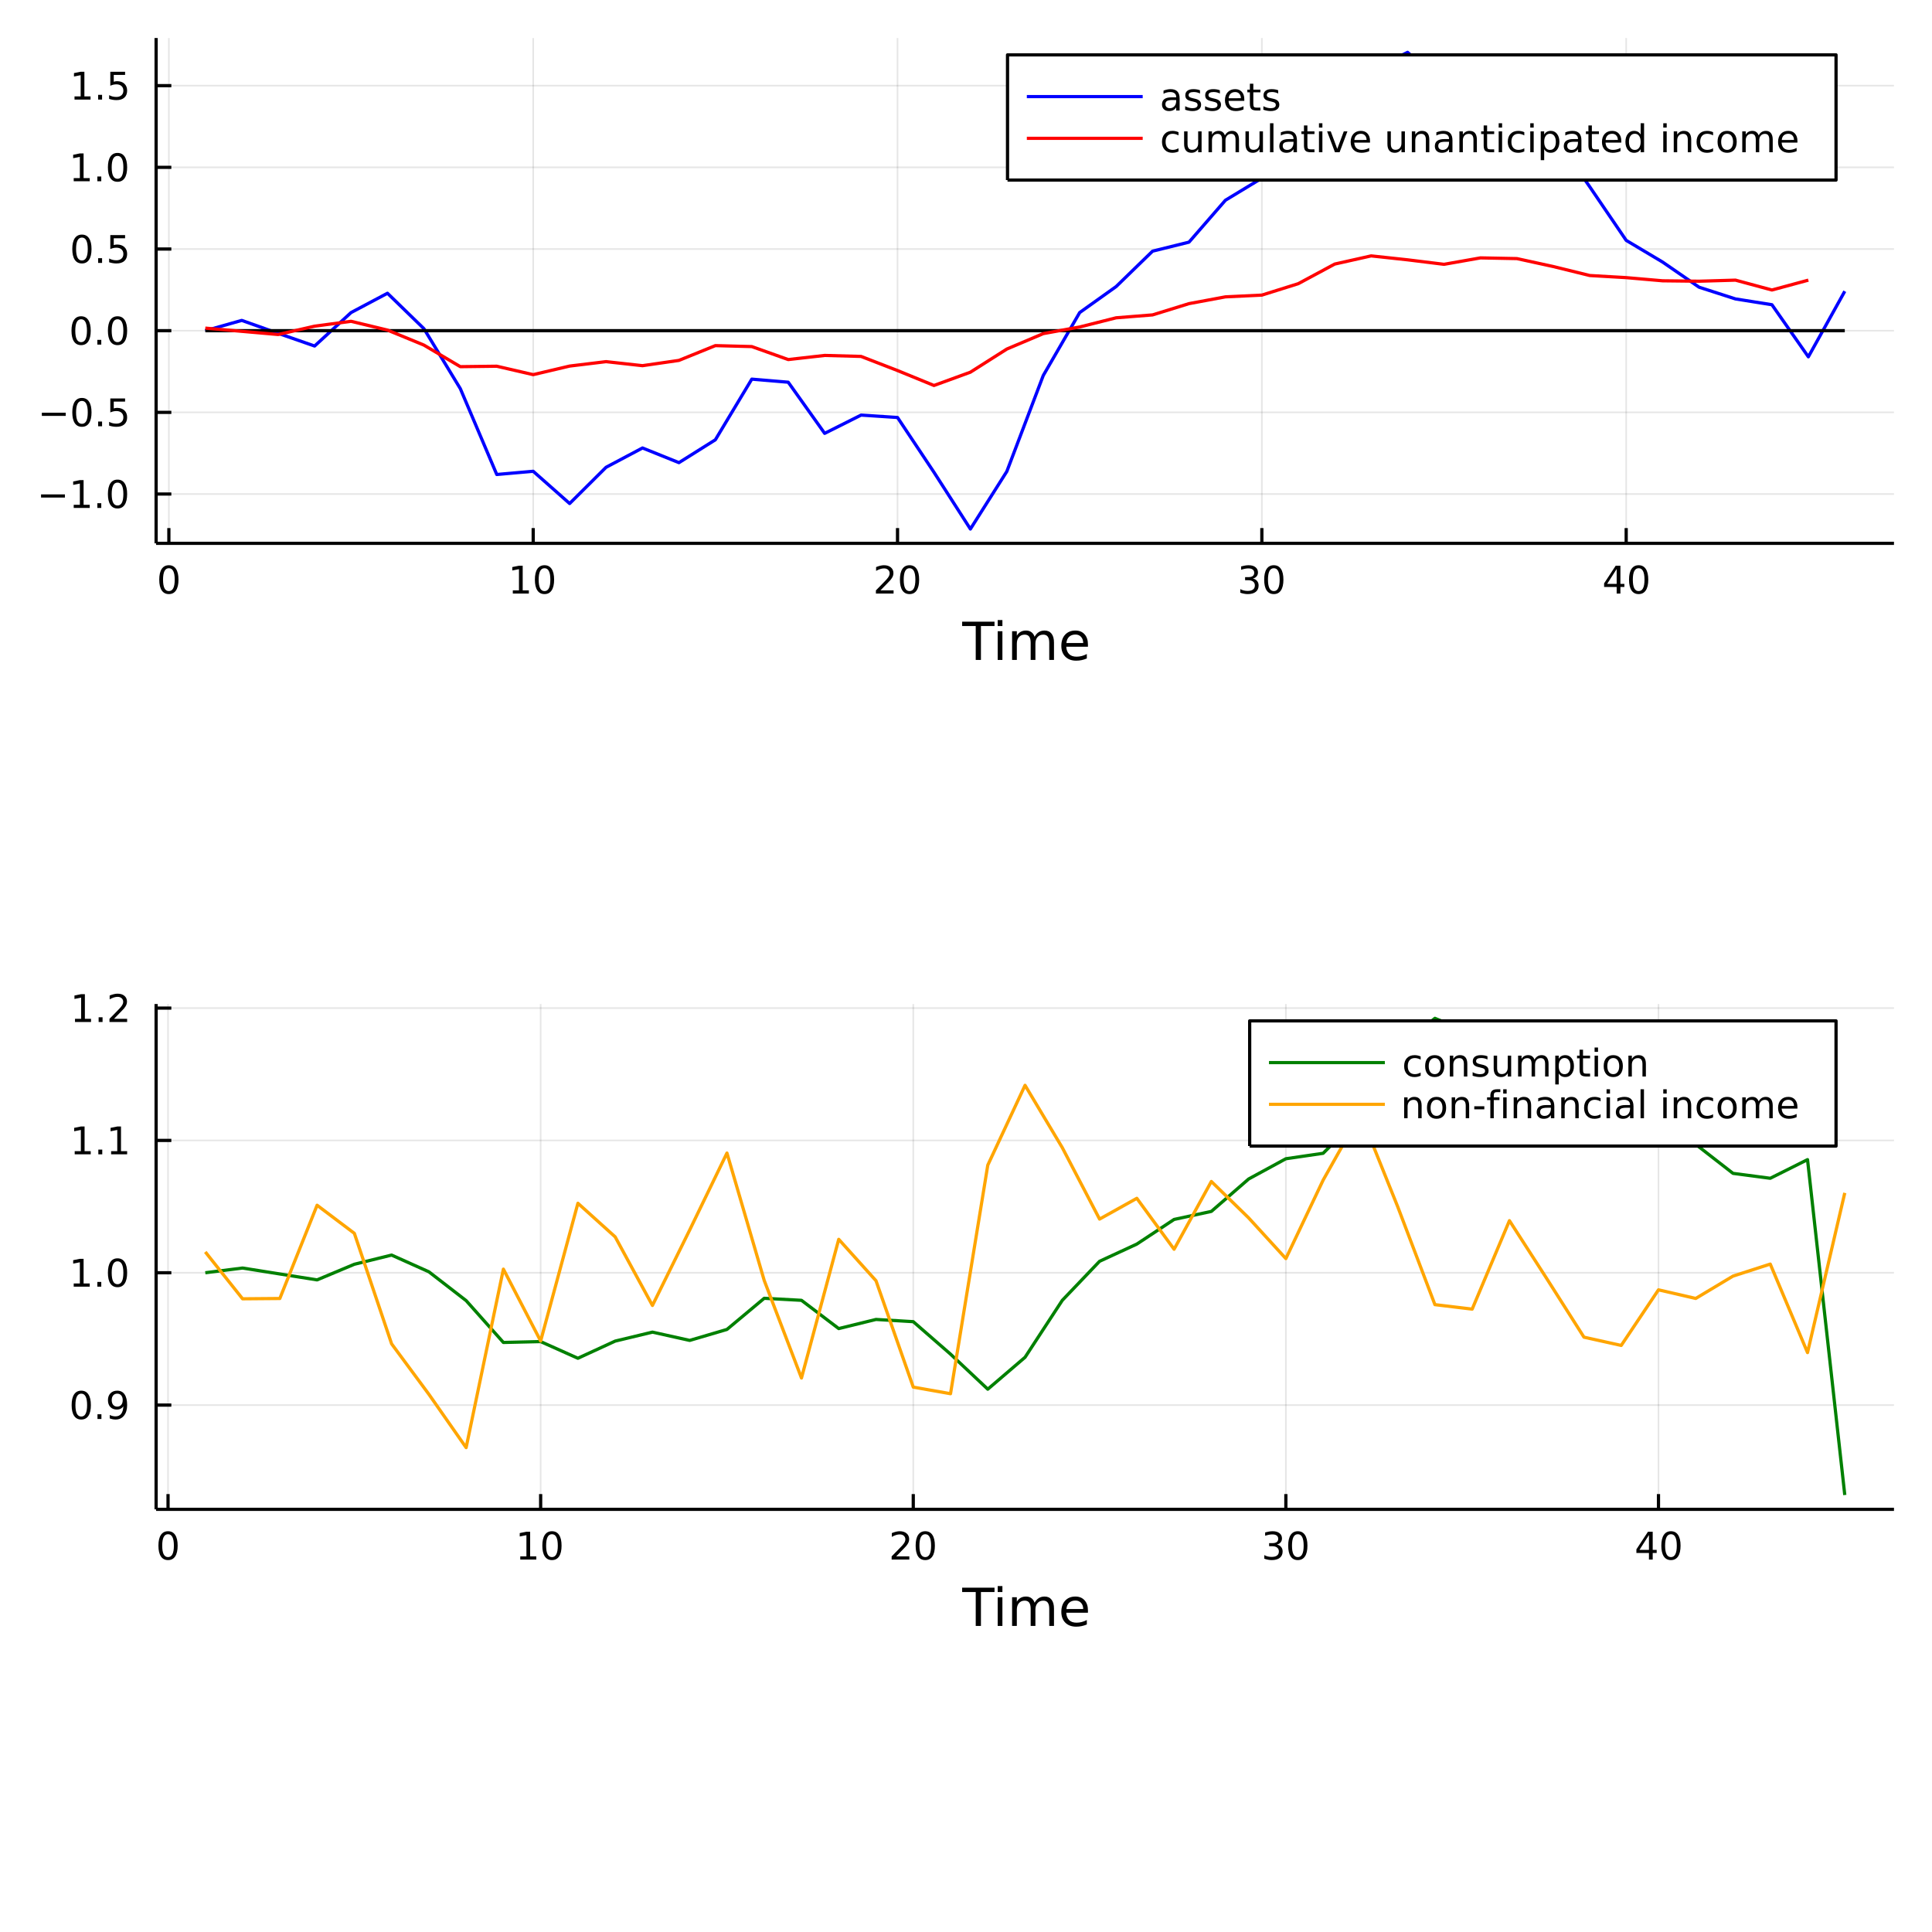 <?xml version="1.0" encoding="utf-8"?>
<svg xmlns="http://www.w3.org/2000/svg" xmlns:xlink="http://www.w3.org/1999/xlink" width="600" height="600" viewBox="0 0 2400 2400">
<rect x="0" y="0" width="2400" height="2400" fill="#333333" stroke="none"/>
<defs>
  <clipPath id="clip370">
    <rect x="0" y="0" width="2400" height="2400"/>
  </clipPath>
</defs>
<path clip-path="url(#clip370)" d="
M0 2400 L2400 2400 L2400 0 L0 0  Z
  " fill="#ffffff" fill-rule="evenodd" fill-opacity="1"/>
<defs>
  <clipPath id="clip371">
    <rect x="480" y="240" width="1681" height="1681"/>
  </clipPath>
</defs>
<path clip-path="url(#clip370)" d="
M193.936 674.927 L2352.76 674.927 L2352.76 47.244 L193.936 47.244  Z
  " fill="#ffffff" fill-rule="evenodd" fill-opacity="1"/>
<defs>
  <clipPath id="clip372">
    <rect x="193" y="47" width="2160" height="629"/>
  </clipPath>
</defs>
<polyline clip-path="url(#clip372)" style="stroke:#000000; stroke-linecap:butt; stroke-linejoin:round; stroke-width:2; stroke-opacity:0.1; fill:none" points="
  209.776,674.927 209.776,47.244 
  "/>
<polyline clip-path="url(#clip372)" style="stroke:#000000; stroke-linecap:butt; stroke-linejoin:round; stroke-width:2; stroke-opacity:0.1; fill:none" points="
  662.359,674.927 662.359,47.244 
  "/>
<polyline clip-path="url(#clip372)" style="stroke:#000000; stroke-linecap:butt; stroke-linejoin:round; stroke-width:2; stroke-opacity:0.1; fill:none" points="
  1114.94,674.927 1114.94,47.244 
  "/>
<polyline clip-path="url(#clip372)" style="stroke:#000000; stroke-linecap:butt; stroke-linejoin:round; stroke-width:2; stroke-opacity:0.1; fill:none" points="
  1567.52,674.927 1567.52,47.244 
  "/>
<polyline clip-path="url(#clip372)" style="stroke:#000000; stroke-linecap:butt; stroke-linejoin:round; stroke-width:2; stroke-opacity:0.1; fill:none" points="
  2020.11,674.927 2020.11,47.244 
  "/>
<polyline clip-path="url(#clip370)" style="stroke:#000000; stroke-linecap:butt; stroke-linejoin:round; stroke-width:4; stroke-opacity:1; fill:none" points="
  193.936,674.927 2352.76,674.927 
  "/>
<polyline clip-path="url(#clip370)" style="stroke:#000000; stroke-linecap:butt; stroke-linejoin:round; stroke-width:4; stroke-opacity:1; fill:none" points="
  209.776,674.927 209.776,656.03 
  "/>
<polyline clip-path="url(#clip370)" style="stroke:#000000; stroke-linecap:butt; stroke-linejoin:round; stroke-width:4; stroke-opacity:1; fill:none" points="
  662.359,674.927 662.359,656.03 
  "/>
<polyline clip-path="url(#clip370)" style="stroke:#000000; stroke-linecap:butt; stroke-linejoin:round; stroke-width:4; stroke-opacity:1; fill:none" points="
  1114.94,674.927 1114.94,656.03 
  "/>
<polyline clip-path="url(#clip370)" style="stroke:#000000; stroke-linecap:butt; stroke-linejoin:round; stroke-width:4; stroke-opacity:1; fill:none" points="
  1567.52,674.927 1567.52,656.03 
  "/>
<polyline clip-path="url(#clip370)" style="stroke:#000000; stroke-linecap:butt; stroke-linejoin:round; stroke-width:4; stroke-opacity:1; fill:none" points="
  2020.11,674.927 2020.11,656.03 
  "/>
<path clip-path="url(#clip370)" d="M209.776 705.846 Q206.165 705.846 204.337 709.411 Q202.531 712.952 202.531 720.082 Q202.531 727.188 204.337 730.753 Q206.165 734.295 209.776 734.295 Q213.411 734.295 215.216 730.753 Q217.045 727.188 217.045 720.082 Q217.045 712.952 215.216 709.411 Q213.411 705.846 209.776 705.846 M209.776 702.142 Q215.587 702.142 218.642 706.749 Q221.721 711.332 221.721 720.082 Q221.721 728.809 218.642 733.415 Q215.587 737.999 209.776 737.999 Q203.966 737.999 200.888 733.415 Q197.832 728.809 197.832 720.082 Q197.832 711.332 200.888 706.749 Q203.966 702.142 209.776 702.142 Z" fill="#000000" fill-rule="evenodd" fill-opacity="1" /><path clip-path="url(#clip370)" d="M637.047 733.392 L644.686 733.392 L644.686 707.026 L636.376 708.693 L636.376 704.434 L644.639 702.767 L649.315 702.767 L649.315 733.392 L656.954 733.392 L656.954 737.327 L637.047 737.327 L637.047 733.392 Z" fill="#000000" fill-rule="evenodd" fill-opacity="1" /><path clip-path="url(#clip370)" d="M676.398 705.846 Q672.787 705.846 670.959 709.411 Q669.153 712.952 669.153 720.082 Q669.153 727.188 670.959 730.753 Q672.787 734.295 676.398 734.295 Q680.033 734.295 681.838 730.753 Q683.667 727.188 683.667 720.082 Q683.667 712.952 681.838 709.411 Q680.033 705.846 676.398 705.846 M676.398 702.142 Q682.209 702.142 685.264 706.749 Q688.343 711.332 688.343 720.082 Q688.343 728.809 685.264 733.415 Q682.209 737.999 676.398 737.999 Q670.588 737.999 667.51 733.415 Q664.454 728.809 664.454 720.082 Q664.454 711.332 667.51 706.749 Q670.588 702.142 676.398 702.142 Z" fill="#000000" fill-rule="evenodd" fill-opacity="1" /><path clip-path="url(#clip370)" d="M1093.72 733.392 L1110.03 733.392 L1110.03 737.327 L1088.09 737.327 L1088.09 733.392 Q1090.75 730.637 1095.34 726.008 Q1099.94 721.355 1101.12 720.013 Q1103.37 717.489 1104.25 715.753 Q1105.15 713.994 1105.15 712.304 Q1105.15 709.55 1103.21 707.814 Q1101.28 706.077 1098.18 706.077 Q1095.98 706.077 1093.53 706.841 Q1091.1 707.605 1088.32 709.156 L1088.32 704.434 Q1091.15 703.3 1093.6 702.721 Q1096.05 702.142 1098.09 702.142 Q1103.46 702.142 1106.65 704.827 Q1109.85 707.513 1109.85 712.003 Q1109.85 714.133 1109.04 716.054 Q1108.25 717.952 1106.15 720.545 Q1105.57 721.216 1102.47 724.434 Q1099.36 727.628 1093.72 733.392 Z" fill="#000000" fill-rule="evenodd" fill-opacity="1" /><path clip-path="url(#clip370)" d="M1129.85 705.846 Q1126.24 705.846 1124.41 709.411 Q1122.6 712.952 1122.6 720.082 Q1122.6 727.188 1124.41 730.753 Q1126.24 734.295 1129.85 734.295 Q1133.48 734.295 1135.29 730.753 Q1137.12 727.188 1137.12 720.082 Q1137.12 712.952 1135.29 709.411 Q1133.48 705.846 1129.85 705.846 M1129.85 702.142 Q1135.66 702.142 1138.71 706.749 Q1141.79 711.332 1141.79 720.082 Q1141.79 728.809 1138.71 733.415 Q1135.66 737.999 1129.85 737.999 Q1124.04 737.999 1120.96 733.415 Q1117.9 728.809 1117.9 720.082 Q1117.9 711.332 1120.96 706.749 Q1124.04 702.142 1129.85 702.142 Z" fill="#000000" fill-rule="evenodd" fill-opacity="1" /><path clip-path="url(#clip370)" d="M1556.37 718.693 Q1559.72 719.411 1561.6 721.679 Q1563.5 723.948 1563.5 727.281 Q1563.5 732.397 1559.98 735.198 Q1556.46 737.999 1549.98 737.999 Q1547.8 737.999 1545.49 737.559 Q1543.2 737.142 1540.74 736.286 L1540.74 731.772 Q1542.69 732.906 1545 733.485 Q1547.32 734.063 1549.84 734.063 Q1554.24 734.063 1556.53 732.327 Q1558.84 730.591 1558.84 727.281 Q1558.84 724.225 1556.69 722.513 Q1554.56 720.776 1550.74 720.776 L1546.71 720.776 L1546.71 716.934 L1550.93 716.934 Q1554.38 716.934 1556.21 715.568 Q1558.03 714.179 1558.03 711.587 Q1558.03 708.925 1556.14 707.513 Q1554.26 706.077 1550.74 706.077 Q1548.82 706.077 1546.62 706.494 Q1544.42 706.911 1541.78 707.79 L1541.78 703.624 Q1544.45 702.883 1546.76 702.513 Q1549.1 702.142 1551.16 702.142 Q1556.48 702.142 1559.58 704.573 Q1562.69 706.98 1562.69 711.101 Q1562.69 713.971 1561.04 715.962 Q1559.4 717.929 1556.37 718.693 Z" fill="#000000" fill-rule="evenodd" fill-opacity="1" /><path clip-path="url(#clip370)" d="M1582.36 705.846 Q1578.75 705.846 1576.92 709.411 Q1575.12 712.952 1575.12 720.082 Q1575.12 727.188 1576.92 730.753 Q1578.75 734.295 1582.36 734.295 Q1586 734.295 1587.8 730.753 Q1589.63 727.188 1589.63 720.082 Q1589.63 712.952 1587.8 709.411 Q1586 705.846 1582.36 705.846 M1582.36 702.142 Q1588.17 702.142 1591.23 706.749 Q1594.31 711.332 1594.31 720.082 Q1594.31 728.809 1591.23 733.415 Q1588.17 737.999 1582.36 737.999 Q1576.55 737.999 1573.47 733.415 Q1570.42 728.809 1570.42 720.082 Q1570.42 711.332 1573.47 706.749 Q1576.55 702.142 1582.36 702.142 Z" fill="#000000" fill-rule="evenodd" fill-opacity="1" /><path clip-path="url(#clip370)" d="M2008.28 706.841 L1996.47 725.29 L2008.28 725.29 L2008.28 706.841 M2007.05 702.767 L2012.93 702.767 L2012.93 725.29 L2017.86 725.29 L2017.86 729.179 L2012.93 729.179 L2012.93 737.327 L2008.28 737.327 L2008.28 729.179 L1992.68 729.179 L1992.68 724.665 L2007.05 702.767 Z" fill="#000000" fill-rule="evenodd" fill-opacity="1" /><path clip-path="url(#clip370)" d="M2035.59 705.846 Q2031.98 705.846 2030.15 709.411 Q2028.35 712.952 2028.35 720.082 Q2028.35 727.188 2030.15 730.753 Q2031.98 734.295 2035.59 734.295 Q2039.23 734.295 2041.03 730.753 Q2042.86 727.188 2042.86 720.082 Q2042.86 712.952 2041.03 709.411 Q2039.23 705.846 2035.59 705.846 M2035.59 702.142 Q2041.4 702.142 2044.46 706.749 Q2047.54 711.332 2047.54 720.082 Q2047.54 728.809 2044.46 733.415 Q2041.4 737.999 2035.59 737.999 Q2029.78 737.999 2026.7 733.415 Q2023.65 728.809 2023.65 720.082 Q2023.65 711.332 2026.7 706.749 Q2029.78 702.142 2035.59 702.142 Z" fill="#000000" fill-rule="evenodd" fill-opacity="1" /><path clip-path="url(#clip370)" d="M1195.22 772.271 L1235.42 772.271 L1235.42 777.682 L1218.55 777.682 L1218.55 819.791 L1212.09 819.791 L1212.09 777.682 L1195.22 777.682 L1195.22 772.271 Z" fill="#000000" fill-rule="evenodd" fill-opacity="1" /><path clip-path="url(#clip370)" d="M1239.37 784.143 L1245.23 784.143 L1245.23 819.791 L1239.37 819.791 L1239.37 784.143 M1239.37 770.266 L1245.23 770.266 L1245.23 777.682 L1239.37 777.682 L1239.37 770.266 Z" fill="#000000" fill-rule="evenodd" fill-opacity="1" /><path clip-path="url(#clip370)" d="M1285.23 790.986 Q1287.43 787.04 1290.49 785.162 Q1293.54 783.284 1297.68 783.284 Q1303.25 783.284 1306.27 787.199 Q1309.3 791.082 1309.3 798.275 L1309.3 819.791 L1303.41 819.791 L1303.41 798.466 Q1303.41 793.342 1301.59 790.859 Q1299.78 788.376 1296.06 788.376 Q1291.5 788.376 1288.86 791.4 Q1286.22 794.424 1286.22 799.644 L1286.22 819.791 L1280.33 819.791 L1280.33 798.466 Q1280.33 793.31 1278.52 790.859 Q1276.7 788.376 1272.92 788.376 Q1268.43 788.376 1265.79 791.432 Q1263.14 794.456 1263.14 799.644 L1263.14 819.791 L1257.26 819.791 L1257.26 784.143 L1263.14 784.143 L1263.14 789.681 Q1265.15 786.403 1267.95 784.844 Q1270.75 783.284 1274.6 783.284 Q1278.49 783.284 1281.19 785.257 Q1283.93 787.231 1285.23 790.986 Z" fill="#000000" fill-rule="evenodd" fill-opacity="1" /><path clip-path="url(#clip370)" d="M1351.47 800.503 L1351.47 803.368 L1324.54 803.368 Q1324.92 809.415 1328.17 812.598 Q1331.45 815.749 1337.27 815.749 Q1340.65 815.749 1343.8 814.921 Q1346.98 814.094 1350.1 812.439 L1350.1 817.977 Q1346.95 819.314 1343.64 820.014 Q1340.33 820.714 1336.92 820.714 Q1328.39 820.714 1323.4 815.749 Q1318.43 810.784 1318.43 802.317 Q1318.43 793.565 1323.14 788.44 Q1327.88 783.284 1335.9 783.284 Q1343.1 783.284 1347.27 787.931 Q1351.47 792.546 1351.47 800.503 M1345.61 798.784 Q1345.55 793.978 1342.91 791.114 Q1340.3 788.249 1335.97 788.249 Q1331.07 788.249 1328.11 791.018 Q1325.18 793.787 1324.73 798.816 L1345.61 798.784 Z" fill="#000000" fill-rule="evenodd" fill-opacity="1" /><polyline clip-path="url(#clip372)" style="stroke:#000000; stroke-linecap:butt; stroke-linejoin:round; stroke-width:2; stroke-opacity:0.1; fill:none" points="
  193.936,613.704 2352.76,613.704 
  "/>
<polyline clip-path="url(#clip372)" style="stroke:#000000; stroke-linecap:butt; stroke-linejoin:round; stroke-width:2; stroke-opacity:0.1; fill:none" points="
  193.936,512.246 2352.76,512.246 
  "/>
<polyline clip-path="url(#clip372)" style="stroke:#000000; stroke-linecap:butt; stroke-linejoin:round; stroke-width:2; stroke-opacity:0.1; fill:none" points="
  193.936,410.789 2352.76,410.789 
  "/>
<polyline clip-path="url(#clip372)" style="stroke:#000000; stroke-linecap:butt; stroke-linejoin:round; stroke-width:2; stroke-opacity:0.1; fill:none" points="
  193.936,309.331 2352.76,309.331 
  "/>
<polyline clip-path="url(#clip372)" style="stroke:#000000; stroke-linecap:butt; stroke-linejoin:round; stroke-width:2; stroke-opacity:0.1; fill:none" points="
  193.936,207.873 2352.76,207.873 
  "/>
<polyline clip-path="url(#clip372)" style="stroke:#000000; stroke-linecap:butt; stroke-linejoin:round; stroke-width:2; stroke-opacity:0.1; fill:none" points="
  193.936,106.415 2352.76,106.415 
  "/>
<polyline clip-path="url(#clip370)" style="stroke:#000000; stroke-linecap:butt; stroke-linejoin:round; stroke-width:4; stroke-opacity:1; fill:none" points="
  193.936,674.927 193.936,47.244 
  "/>
<polyline clip-path="url(#clip370)" style="stroke:#000000; stroke-linecap:butt; stroke-linejoin:round; stroke-width:4; stroke-opacity:1; fill:none" points="
  193.936,613.704 212.834,613.704 
  "/>
<polyline clip-path="url(#clip370)" style="stroke:#000000; stroke-linecap:butt; stroke-linejoin:round; stroke-width:4; stroke-opacity:1; fill:none" points="
  193.936,512.246 212.834,512.246 
  "/>
<polyline clip-path="url(#clip370)" style="stroke:#000000; stroke-linecap:butt; stroke-linejoin:round; stroke-width:4; stroke-opacity:1; fill:none" points="
  193.936,410.789 212.834,410.789 
  "/>
<polyline clip-path="url(#clip370)" style="stroke:#000000; stroke-linecap:butt; stroke-linejoin:round; stroke-width:4; stroke-opacity:1; fill:none" points="
  193.936,309.331 212.834,309.331 
  "/>
<polyline clip-path="url(#clip370)" style="stroke:#000000; stroke-linecap:butt; stroke-linejoin:round; stroke-width:4; stroke-opacity:1; fill:none" points="
  193.936,207.873 212.834,207.873 
  "/>
<polyline clip-path="url(#clip370)" style="stroke:#000000; stroke-linecap:butt; stroke-linejoin:round; stroke-width:4; stroke-opacity:1; fill:none" points="
  193.936,106.415 212.834,106.415 
  "/>
<path clip-path="url(#clip370)" d="M50.992 614.156 L80.668 614.156 L80.668 618.091 L50.992 618.091 L50.992 614.156 Z" fill="#000000" fill-rule="evenodd" fill-opacity="1" /><path clip-path="url(#clip370)" d="M91.571 627.049 L99.21 627.049 L99.21 600.683 L90.899 602.35 L90.899 598.091 L99.163 596.424 L103.839 596.424 L103.839 627.049 L111.478 627.049 L111.478 630.984 L91.571 630.984 L91.571 627.049 Z" fill="#000000" fill-rule="evenodd" fill-opacity="1" /><path clip-path="url(#clip370)" d="M120.922 625.105 L125.807 625.105 L125.807 630.984 L120.922 630.984 L120.922 625.105 Z" fill="#000000" fill-rule="evenodd" fill-opacity="1" /><path clip-path="url(#clip370)" d="M145.992 599.503 Q142.381 599.503 140.552 603.068 Q138.746 606.609 138.746 613.739 Q138.746 620.845 140.552 624.41 Q142.381 627.952 145.992 627.952 Q149.626 627.952 151.431 624.41 Q153.26 620.845 153.26 613.739 Q153.26 606.609 151.431 603.068 Q149.626 599.503 145.992 599.503 M145.992 595.799 Q151.802 595.799 154.857 600.406 Q157.936 604.989 157.936 613.739 Q157.936 622.466 154.857 627.072 Q151.802 631.656 145.992 631.656 Q140.181 631.656 137.103 627.072 Q134.047 622.466 134.047 613.739 Q134.047 604.989 137.103 600.406 Q140.181 595.799 145.992 595.799 Z" fill="#000000" fill-rule="evenodd" fill-opacity="1" /><path clip-path="url(#clip370)" d="M51.987 512.698 L81.663 512.698 L81.663 516.633 L51.987 516.633 L51.987 512.698 Z" fill="#000000" fill-rule="evenodd" fill-opacity="1" /><path clip-path="url(#clip370)" d="M101.756 498.045 Q98.145 498.045 96.316 501.61 Q94.51 505.152 94.51 512.281 Q94.51 519.388 96.316 522.952 Q98.145 526.494 101.756 526.494 Q105.39 526.494 107.196 522.952 Q109.024 519.388 109.024 512.281 Q109.024 505.152 107.196 501.61 Q105.39 498.045 101.756 498.045 M101.756 494.341 Q107.566 494.341 110.621 498.948 Q113.7 503.531 113.7 512.281 Q113.7 521.008 110.621 525.614 Q107.566 530.198 101.756 530.198 Q95.946 530.198 92.867 525.614 Q89.811 521.008 89.811 512.281 Q89.811 503.531 92.867 498.948 Q95.946 494.341 101.756 494.341 Z" fill="#000000" fill-rule="evenodd" fill-opacity="1" /><path clip-path="url(#clip370)" d="M121.918 523.647 L126.802 523.647 L126.802 529.526 L121.918 529.526 L121.918 523.647 Z" fill="#000000" fill-rule="evenodd" fill-opacity="1" /><path clip-path="url(#clip370)" d="M137.033 494.966 L155.39 494.966 L155.39 498.902 L141.316 498.902 L141.316 507.374 Q142.334 507.027 143.353 506.865 Q144.371 506.679 145.39 506.679 Q151.177 506.679 154.556 509.851 Q157.936 513.022 157.936 518.439 Q157.936 524.017 154.464 527.119 Q150.992 530.198 144.672 530.198 Q142.496 530.198 140.228 529.827 Q137.982 529.457 135.575 528.716 L135.575 524.017 Q137.658 525.152 139.881 525.707 Q142.103 526.263 144.58 526.263 Q148.584 526.263 150.922 524.156 Q153.26 522.05 153.26 518.439 Q153.26 514.827 150.922 512.721 Q148.584 510.615 144.58 510.615 Q142.705 510.615 140.83 511.031 Q138.978 511.448 137.033 512.328 L137.033 494.966 Z" fill="#000000" fill-rule="evenodd" fill-opacity="1" /><path clip-path="url(#clip370)" d="M100.76 396.587 Q97.149 396.587 95.321 400.152 Q93.515 403.694 93.515 410.823 Q93.515 417.93 95.321 421.495 Q97.149 425.036 100.76 425.036 Q104.395 425.036 106.2 421.495 Q108.029 417.93 108.029 410.823 Q108.029 403.694 106.2 400.152 Q104.395 396.587 100.76 396.587 M100.76 392.884 Q106.571 392.884 109.626 397.49 Q112.705 402.073 112.705 410.823 Q112.705 419.55 109.626 424.157 Q106.571 428.74 100.76 428.74 Q94.95 428.74 91.871 424.157 Q88.816 419.55 88.816 410.823 Q88.816 402.073 91.871 397.49 Q94.95 392.884 100.76 392.884 Z" fill="#000000" fill-rule="evenodd" fill-opacity="1" /><path clip-path="url(#clip370)" d="M120.922 422.189 L125.807 422.189 L125.807 428.069 L120.922 428.069 L120.922 422.189 Z" fill="#000000" fill-rule="evenodd" fill-opacity="1" /><path clip-path="url(#clip370)" d="M145.992 396.587 Q142.381 396.587 140.552 400.152 Q138.746 403.694 138.746 410.823 Q138.746 417.93 140.552 421.495 Q142.381 425.036 145.992 425.036 Q149.626 425.036 151.431 421.495 Q153.26 417.93 153.26 410.823 Q153.26 403.694 151.431 400.152 Q149.626 396.587 145.992 396.587 M145.992 392.884 Q151.802 392.884 154.857 397.49 Q157.936 402.073 157.936 410.823 Q157.936 419.55 154.857 424.157 Q151.802 428.74 145.992 428.74 Q140.181 428.74 137.103 424.157 Q134.047 419.55 134.047 410.823 Q134.047 402.073 137.103 397.49 Q140.181 392.884 145.992 392.884 Z" fill="#000000" fill-rule="evenodd" fill-opacity="1" /><path clip-path="url(#clip370)" d="M101.756 295.13 Q98.145 295.13 96.316 298.694 Q94.51 302.236 94.51 309.366 Q94.51 316.472 96.316 320.037 Q98.145 323.579 101.756 323.579 Q105.39 323.579 107.196 320.037 Q109.024 316.472 109.024 309.366 Q109.024 302.236 107.196 298.694 Q105.39 295.13 101.756 295.13 M101.756 291.426 Q107.566 291.426 110.621 296.032 Q113.7 300.616 113.7 309.366 Q113.7 318.092 110.621 322.699 Q107.566 327.282 101.756 327.282 Q95.946 327.282 92.867 322.699 Q89.811 318.092 89.811 309.366 Q89.811 300.616 92.867 296.032 Q95.946 291.426 101.756 291.426 Z" fill="#000000" fill-rule="evenodd" fill-opacity="1" /><path clip-path="url(#clip370)" d="M121.918 320.731 L126.802 320.731 L126.802 326.611 L121.918 326.611 L121.918 320.731 Z" fill="#000000" fill-rule="evenodd" fill-opacity="1" /><path clip-path="url(#clip370)" d="M137.033 292.051 L155.39 292.051 L155.39 295.986 L141.316 295.986 L141.316 304.458 Q142.334 304.111 143.353 303.949 Q144.371 303.764 145.39 303.764 Q151.177 303.764 154.556 306.935 Q157.936 310.106 157.936 315.523 Q157.936 321.102 154.464 324.204 Q150.992 327.282 144.672 327.282 Q142.496 327.282 140.228 326.912 Q137.982 326.542 135.575 325.801 L135.575 321.102 Q137.658 322.236 139.881 322.792 Q142.103 323.347 144.58 323.347 Q148.584 323.347 150.922 321.241 Q153.26 319.134 153.26 315.523 Q153.26 311.912 150.922 309.806 Q148.584 307.699 144.58 307.699 Q142.705 307.699 140.83 308.116 Q138.978 308.532 137.033 309.412 L137.033 292.051 Z" fill="#000000" fill-rule="evenodd" fill-opacity="1" /><path clip-path="url(#clip370)" d="M91.571 221.218 L99.21 221.218 L99.21 194.852 L90.899 196.519 L90.899 192.26 L99.163 190.593 L103.839 190.593 L103.839 221.218 L111.478 221.218 L111.478 225.153 L91.571 225.153 L91.571 221.218 Z" fill="#000000" fill-rule="evenodd" fill-opacity="1" /><path clip-path="url(#clip370)" d="M120.922 219.274 L125.807 219.274 L125.807 225.153 L120.922 225.153 L120.922 219.274 Z" fill="#000000" fill-rule="evenodd" fill-opacity="1" /><path clip-path="url(#clip370)" d="M145.992 193.672 Q142.381 193.672 140.552 197.237 Q138.746 200.778 138.746 207.908 Q138.746 215.014 140.552 218.579 Q142.381 222.121 145.992 222.121 Q149.626 222.121 151.431 218.579 Q153.26 215.014 153.26 207.908 Q153.26 200.778 151.431 197.237 Q149.626 193.672 145.992 193.672 M145.992 189.968 Q151.802 189.968 154.857 194.575 Q157.936 199.158 157.936 207.908 Q157.936 216.635 154.857 221.241 Q151.802 225.825 145.992 225.825 Q140.181 225.825 137.103 221.241 Q134.047 216.635 134.047 207.908 Q134.047 199.158 137.103 194.575 Q140.181 189.968 145.992 189.968 Z" fill="#000000" fill-rule="evenodd" fill-opacity="1" /><path clip-path="url(#clip370)" d="M92.566 119.76 L100.205 119.76 L100.205 93.395 L91.895 95.061 L91.895 90.802 L100.159 89.135 L104.834 89.135 L104.834 119.76 L112.473 119.76 L112.473 123.695 L92.566 123.695 L92.566 119.76 Z" fill="#000000" fill-rule="evenodd" fill-opacity="1" /><path clip-path="url(#clip370)" d="M121.918 117.816 L126.802 117.816 L126.802 123.695 L121.918 123.695 L121.918 117.816 Z" fill="#000000" fill-rule="evenodd" fill-opacity="1" /><path clip-path="url(#clip370)" d="M137.033 89.135 L155.39 89.135 L155.39 93.071 L141.316 93.071 L141.316 101.543 Q142.334 101.196 143.353 101.034 Q144.371 100.848 145.39 100.848 Q151.177 100.848 154.556 104.02 Q157.936 107.191 157.936 112.608 Q157.936 118.186 154.464 121.288 Q150.992 124.367 144.672 124.367 Q142.496 124.367 140.228 123.996 Q137.982 123.626 135.575 122.885 L135.575 118.186 Q137.658 119.32 139.881 119.876 Q142.103 120.432 144.58 120.432 Q148.584 120.432 150.922 118.325 Q153.26 116.219 153.26 112.608 Q153.26 108.996 150.922 106.89 Q148.584 104.784 144.58 104.784 Q142.705 104.784 140.83 105.2 Q138.978 105.617 137.033 106.496 L137.033 89.135 Z" fill="#000000" fill-rule="evenodd" fill-opacity="1" /><polyline clip-path="url(#clip372)" style="stroke:#0000ff; stroke-linecap:butt; stroke-linejoin:round; stroke-width:4; stroke-opacity:1; fill:none" points="
  255.035,410.789 300.293,398.018 345.551,414.082 390.81,429.848 436.068,388.297 481.326,364.289 526.584,408.278 571.843,482.835 617.101,589.424 662.359,585.445 
  707.617,625.491 752.876,580.487 798.134,556.482 843.392,574.722 888.651,546.312 933.909,470.98 979.167,474.796 1024.43,538.326 1069.68,515.639 1114.94,518.62 
  1160.2,586.659 1205.46,657.163 1250.72,585.63 1295.98,466.444 1341.23,388.276 1386.49,355.991 1431.75,311.995 1477.01,300.815 1522.27,248.741 1567.52,221.334 
  1612.78,220.654 1658.04,172.653 1703.3,87.366 1748.56,65.009 1793.82,106.294 1839.07,150.034 1884.33,138.812 1929.59,167.009 1974.85,232.051 2020.11,298.581 
  2065.37,325.559 2110.62,356.747 2155.88,371.339 2201.14,378.538 2246.4,443.248 2291.66,361.802 
  "/>
<polyline clip-path="url(#clip372)" style="stroke:#000000; stroke-linecap:butt; stroke-linejoin:round; stroke-width:4; stroke-opacity:1; fill:none" points="
  255.035,410.789 300.293,410.789 345.551,410.789 390.81,410.789 436.068,410.789 481.326,410.789 526.584,410.789 571.843,410.789 617.101,410.789 662.359,410.789 
  707.617,410.789 752.876,410.789 798.134,410.789 843.392,410.789 888.651,410.789 933.909,410.789 979.167,410.789 1024.43,410.789 1069.68,410.789 1114.94,410.789 
  1160.2,410.789 1205.46,410.789 1250.72,410.789 1295.98,410.789 1341.23,410.789 1386.49,410.789 1431.75,410.789 1477.01,410.789 1522.27,410.789 1567.52,410.789 
  1612.78,410.789 1658.04,410.789 1703.3,410.789 1748.56,410.789 1793.82,410.789 1839.07,410.789 1884.33,410.789 1929.59,410.789 1974.85,410.789 2020.11,410.789 
  2065.37,410.789 2110.62,410.789 2155.88,410.789 2201.14,410.789 2246.4,410.789 2291.66,410.789 
  "/>
<polyline clip-path="url(#clip372)" style="stroke:#ff0000; stroke-linecap:butt; stroke-linejoin:round; stroke-width:4; stroke-opacity:1; fill:none" points="
  255.035,407.596 300.293,411.591 345.551,415.538 390.81,405.186 436.068,399.14 481.326,410.041 526.584,428.674 571.843,455.489 617.101,454.934 662.359,465.401 
  707.617,454.744 752.876,449.241 798.134,454.256 843.392,447.698 888.651,429.344 933.909,430.525 979.167,446.664 1024.43,441.538 1069.68,442.763 1114.94,460.3 
  1160.2,478.847 1205.46,462.348 1250.72,433.606 1295.98,414.426 1341.23,406.197 1386.49,394.784 1431.75,391.18 1477.01,377.184 1522.27,368.764 1567.52,366.592 
  1612.78,352.389 1658.04,328.03 1703.3,317.876 1748.56,322.766 1793.82,328.343 1839.07,320.355 1884.33,321.237 1929.59,331.116 1974.85,342.26 2020.11,344.881 
  2065.37,348.821 2110.62,349.335 2155.88,348.006 2201.14,360.251 2246.4,348.004 
  "/>
<path clip-path="url(#clip370)" d="
M1251.58 223.687 L2280.8 223.687 L2280.8 68.167 L1251.58 68.167  Z
  " fill="#ffffff" fill-rule="evenodd" fill-opacity="1"/>
<polyline clip-path="url(#clip370)" style="stroke:#000000; stroke-linecap:butt; stroke-linejoin:round; stroke-width:4; stroke-opacity:1; fill:none" points="
  1251.58,223.687 2280.8,223.687 2280.8,68.167 1251.58,68.167 1251.58,223.687 
  "/>
<polyline clip-path="url(#clip370)" style="stroke:#0000ff; stroke-linecap:butt; stroke-linejoin:round; stroke-width:4; stroke-opacity:1; fill:none" points="
  1275.57,120.007 1419.49,120.007 
  "/>
<path clip-path="url(#clip370)" d="M1456.88 124.255 Q1451.71 124.255 1449.72 125.435 Q1447.73 126.616 1447.73 129.463 Q1447.73 131.731 1449.21 133.074 Q1450.72 134.393 1453.29 134.393 Q1456.83 134.393 1458.96 131.893 Q1461.11 129.37 1461.11 125.204 L1461.11 124.255 L1456.88 124.255 M1465.37 122.495 L1465.37 137.287 L1461.11 137.287 L1461.11 133.352 Q1459.65 135.713 1457.48 136.847 Q1455.3 137.958 1452.15 137.958 Q1448.17 137.958 1445.81 135.736 Q1443.47 133.491 1443.47 129.741 Q1443.47 125.366 1446.39 123.143 Q1449.33 120.921 1455.14 120.921 L1461.11 120.921 L1461.11 120.505 Q1461.11 117.565 1459.17 115.968 Q1457.25 114.347 1453.75 114.347 Q1451.53 114.347 1449.42 114.88 Q1447.32 115.412 1445.37 116.477 L1445.37 112.542 Q1447.71 111.639 1449.91 111.199 Q1452.11 110.736 1454.19 110.736 Q1459.82 110.736 1462.59 113.653 Q1465.37 116.569 1465.37 122.495 Z" fill="#000000" fill-rule="evenodd" fill-opacity="1" /><path clip-path="url(#clip370)" d="M1490.67 112.125 L1490.67 116.153 Q1488.87 115.227 1486.92 114.764 Q1484.98 114.301 1482.89 114.301 Q1479.72 114.301 1478.13 115.273 Q1476.55 116.245 1476.55 118.19 Q1476.55 119.671 1477.69 120.528 Q1478.82 121.361 1482.25 122.125 L1483.71 122.449 Q1488.24 123.421 1490.14 125.204 Q1492.06 126.963 1492.06 130.134 Q1492.06 133.745 1489.19 135.852 Q1486.34 137.958 1481.34 137.958 Q1479.26 137.958 1476.99 137.541 Q1474.75 137.148 1472.25 136.338 L1472.25 131.94 Q1474.61 133.167 1476.9 133.792 Q1479.19 134.393 1481.44 134.393 Q1484.45 134.393 1486.07 133.375 Q1487.69 132.333 1487.69 130.458 Q1487.69 128.722 1486.51 127.796 Q1485.35 126.87 1481.39 126.014 L1479.91 125.667 Q1475.95 124.833 1474.19 123.12 Q1472.43 121.384 1472.43 118.375 Q1472.43 114.718 1475.02 112.727 Q1477.62 110.736 1482.39 110.736 Q1484.75 110.736 1486.83 111.083 Q1488.91 111.431 1490.67 112.125 Z" fill="#000000" fill-rule="evenodd" fill-opacity="1" /><path clip-path="url(#clip370)" d="M1515.37 112.125 L1515.37 116.153 Q1513.57 115.227 1511.62 114.764 Q1509.68 114.301 1507.59 114.301 Q1504.42 114.301 1502.83 115.273 Q1501.25 116.245 1501.25 118.19 Q1501.25 119.671 1502.39 120.528 Q1503.52 121.361 1506.95 122.125 L1508.4 122.449 Q1512.94 123.421 1514.84 125.204 Q1516.76 126.963 1516.76 130.134 Q1516.76 133.745 1513.89 135.852 Q1511.04 137.958 1506.04 137.958 Q1503.96 137.958 1501.69 137.541 Q1499.45 137.148 1496.95 136.338 L1496.95 131.94 Q1499.31 133.167 1501.6 133.792 Q1503.89 134.393 1506.14 134.393 Q1509.14 134.393 1510.77 133.375 Q1512.39 132.333 1512.39 130.458 Q1512.39 128.722 1511.2 127.796 Q1510.05 126.87 1506.09 126.014 L1504.61 125.667 Q1500.65 124.833 1498.89 123.12 Q1497.13 121.384 1497.13 118.375 Q1497.13 114.718 1499.72 112.727 Q1502.32 110.736 1507.08 110.736 Q1509.45 110.736 1511.53 111.083 Q1513.61 111.431 1515.37 112.125 Z" fill="#000000" fill-rule="evenodd" fill-opacity="1" /><path clip-path="url(#clip370)" d="M1545.72 123.259 L1545.72 125.342 L1526.14 125.342 Q1526.41 129.741 1528.77 132.055 Q1531.16 134.347 1535.39 134.347 Q1537.85 134.347 1540.14 133.745 Q1542.45 133.143 1544.72 131.94 L1544.72 135.967 Q1542.43 136.94 1540.02 137.449 Q1537.62 137.958 1535.14 137.958 Q1528.94 137.958 1525.3 134.347 Q1521.69 130.736 1521.69 124.579 Q1521.69 118.213 1525.12 114.486 Q1528.57 110.736 1534.4 110.736 Q1539.63 110.736 1542.66 114.116 Q1545.72 117.472 1545.72 123.259 M1541.46 122.009 Q1541.41 118.514 1539.49 116.43 Q1537.59 114.347 1534.45 114.347 Q1530.88 114.347 1528.73 116.361 Q1526.6 118.375 1526.27 122.032 L1541.46 122.009 Z" fill="#000000" fill-rule="evenodd" fill-opacity="1" /><path clip-path="url(#clip370)" d="M1556.92 104 L1556.92 111.361 L1565.7 111.361 L1565.7 114.671 L1556.92 114.671 L1556.92 128.745 Q1556.92 131.917 1557.78 132.819 Q1558.66 133.722 1561.32 133.722 L1565.7 133.722 L1565.7 137.287 L1561.32 137.287 Q1556.39 137.287 1554.51 135.458 Q1552.64 133.606 1552.64 128.745 L1552.64 114.671 L1549.51 114.671 L1549.51 111.361 L1552.64 111.361 L1552.64 104 L1556.92 104 Z" fill="#000000" fill-rule="evenodd" fill-opacity="1" /><path clip-path="url(#clip370)" d="M1587.82 112.125 L1587.82 116.153 Q1586.02 115.227 1584.07 114.764 Q1582.13 114.301 1580.05 114.301 Q1576.88 114.301 1575.28 115.273 Q1573.7 116.245 1573.7 118.19 Q1573.7 119.671 1574.84 120.528 Q1575.97 121.361 1579.4 122.125 L1580.86 122.449 Q1585.39 123.421 1587.29 125.204 Q1589.21 126.963 1589.21 130.134 Q1589.21 133.745 1586.34 135.852 Q1583.5 137.958 1578.5 137.958 Q1576.41 137.958 1574.14 137.541 Q1571.9 137.148 1569.4 136.338 L1569.4 131.94 Q1571.76 133.167 1574.05 133.792 Q1576.34 134.393 1578.59 134.393 Q1581.6 134.393 1583.22 133.375 Q1584.84 132.333 1584.84 130.458 Q1584.84 128.722 1583.66 127.796 Q1582.5 126.87 1578.54 126.014 L1577.06 125.667 Q1573.1 124.833 1571.34 123.12 Q1569.58 121.384 1569.58 118.375 Q1569.58 114.718 1572.18 112.727 Q1574.77 110.736 1579.54 110.736 Q1581.9 110.736 1583.98 111.083 Q1586.07 111.431 1587.82 112.125 Z" fill="#000000" fill-rule="evenodd" fill-opacity="1" /><polyline clip-path="url(#clip370)" style="stroke:#ff0000; stroke-linecap:butt; stroke-linejoin:round; stroke-width:4; stroke-opacity:1; fill:none" points="
  1275.57,171.847 1419.49,171.847 
  "/>
<path clip-path="url(#clip370)" d="M1463.98 164.196 L1463.98 168.178 Q1462.18 167.183 1460.35 166.696 Q1458.54 166.187 1456.69 166.187 Q1452.55 166.187 1450.26 168.826 Q1447.96 171.442 1447.96 176.187 Q1447.96 180.932 1450.26 183.571 Q1452.55 186.187 1456.69 186.187 Q1458.54 186.187 1460.35 185.701 Q1462.18 185.192 1463.98 184.196 L1463.98 188.132 Q1462.2 188.965 1460.28 189.381 Q1458.38 189.798 1456.23 189.798 Q1450.37 189.798 1446.92 186.118 Q1443.47 182.437 1443.47 176.187 Q1443.47 169.845 1446.95 166.21 Q1450.44 162.576 1456.51 162.576 Q1458.47 162.576 1460.35 162.993 Q1462.22 163.386 1463.98 164.196 Z" fill="#000000" fill-rule="evenodd" fill-opacity="1" /><path clip-path="url(#clip370)" d="M1470.95 178.895 L1470.95 163.201 L1475.21 163.201 L1475.21 178.733 Q1475.21 182.414 1476.64 184.266 Q1478.08 186.094 1480.95 186.094 Q1484.4 186.094 1486.39 183.895 Q1488.4 181.696 1488.4 177.9 L1488.4 163.201 L1492.66 163.201 L1492.66 189.127 L1488.4 189.127 L1488.4 185.145 Q1486.85 187.507 1484.79 188.664 Q1482.76 189.798 1480.05 189.798 Q1475.58 189.798 1473.27 187.02 Q1470.95 184.243 1470.95 178.895 M1481.67 162.576 L1481.67 162.576 Z" fill="#000000" fill-rule="evenodd" fill-opacity="1" /><path clip-path="url(#clip370)" d="M1521.62 168.178 Q1523.22 165.308 1525.44 163.942 Q1527.66 162.576 1530.67 162.576 Q1534.72 162.576 1536.92 165.423 Q1539.12 168.247 1539.12 173.479 L1539.12 189.127 L1534.84 189.127 L1534.84 173.618 Q1534.84 169.891 1533.52 168.085 Q1532.2 166.28 1529.49 166.28 Q1526.18 166.28 1524.26 168.479 Q1522.34 170.678 1522.34 174.474 L1522.34 189.127 L1518.06 189.127 L1518.06 173.618 Q1518.06 169.868 1516.74 168.085 Q1515.42 166.28 1512.66 166.28 Q1509.4 166.28 1507.48 168.502 Q1505.56 170.701 1505.56 174.474 L1505.56 189.127 L1501.27 189.127 L1501.27 163.201 L1505.56 163.201 L1505.56 167.229 Q1507.02 164.845 1509.05 163.71 Q1511.09 162.576 1513.89 162.576 Q1516.71 162.576 1518.68 164.011 Q1520.67 165.446 1521.62 168.178 Z" fill="#000000" fill-rule="evenodd" fill-opacity="1" /><path clip-path="url(#clip370)" d="M1547.18 178.895 L1547.18 163.201 L1551.44 163.201 L1551.44 178.733 Q1551.44 182.414 1552.87 184.266 Q1554.31 186.094 1557.18 186.094 Q1560.63 186.094 1562.62 183.895 Q1564.63 181.696 1564.63 177.9 L1564.63 163.201 L1568.89 163.201 L1568.89 189.127 L1564.63 189.127 L1564.63 185.145 Q1563.08 187.507 1561.02 188.664 Q1558.98 189.798 1556.27 189.798 Q1551.81 189.798 1549.49 187.02 Q1547.18 184.243 1547.18 178.895 M1557.89 162.576 L1557.89 162.576 Z" fill="#000000" fill-rule="evenodd" fill-opacity="1" /><path clip-path="url(#clip370)" d="M1577.66 153.109 L1581.92 153.109 L1581.92 189.127 L1577.66 189.127 L1577.66 153.109 Z" fill="#000000" fill-rule="evenodd" fill-opacity="1" /><path clip-path="url(#clip370)" d="M1602.62 176.095 Q1597.45 176.095 1595.46 177.275 Q1593.47 178.456 1593.47 181.303 Q1593.47 183.571 1594.95 184.914 Q1596.46 186.233 1599.03 186.233 Q1602.57 186.233 1604.7 183.733 Q1606.85 181.21 1606.85 177.044 L1606.85 176.095 L1602.62 176.095 M1611.11 174.335 L1611.11 189.127 L1606.85 189.127 L1606.85 185.192 Q1605.39 187.553 1603.22 188.687 Q1601.04 189.798 1597.89 189.798 Q1593.91 189.798 1591.55 187.576 Q1589.21 185.331 1589.21 181.581 Q1589.21 177.206 1592.13 174.983 Q1595.07 172.761 1600.88 172.761 L1606.85 172.761 L1606.85 172.345 Q1606.85 169.405 1604.91 167.808 Q1602.99 166.187 1599.49 166.187 Q1597.27 166.187 1595.16 166.72 Q1593.06 167.252 1591.11 168.317 L1591.11 164.382 Q1593.45 163.479 1595.65 163.039 Q1597.85 162.576 1599.93 162.576 Q1605.56 162.576 1608.33 165.493 Q1611.11 168.409 1611.11 174.335 Z" fill="#000000" fill-rule="evenodd" fill-opacity="1" /><path clip-path="url(#clip370)" d="M1624.1 155.84 L1624.1 163.201 L1632.87 163.201 L1632.87 166.511 L1624.1 166.511 L1624.1 180.585 Q1624.1 183.757 1624.95 184.659 Q1625.83 185.562 1628.5 185.562 L1632.87 185.562 L1632.87 189.127 L1628.5 189.127 Q1623.57 189.127 1621.69 187.298 Q1619.82 185.446 1619.82 180.585 L1619.82 166.511 L1616.69 166.511 L1616.69 163.201 L1619.82 163.201 L1619.82 155.84 L1624.1 155.84 Z" fill="#000000" fill-rule="evenodd" fill-opacity="1" /><path clip-path="url(#clip370)" d="M1638.47 163.201 L1642.73 163.201 L1642.73 189.127 L1638.47 189.127 L1638.47 163.201 M1638.47 153.109 L1642.73 153.109 L1642.73 158.502 L1638.47 158.502 L1638.47 153.109 Z" fill="#000000" fill-rule="evenodd" fill-opacity="1" /><path clip-path="url(#clip370)" d="M1648.59 163.201 L1653.1 163.201 L1661.2 184.96 L1669.31 163.201 L1673.82 163.201 L1664.1 189.127 L1658.31 189.127 L1648.59 163.201 Z" fill="#000000" fill-rule="evenodd" fill-opacity="1" /><path clip-path="url(#clip370)" d="M1701.88 175.099 L1701.88 177.182 L1682.29 177.182 Q1682.57 181.581 1684.93 183.895 Q1687.32 186.187 1691.55 186.187 Q1694 186.187 1696.3 185.585 Q1698.61 184.983 1700.88 183.78 L1700.88 187.807 Q1698.59 188.78 1696.18 189.289 Q1693.77 189.798 1691.3 189.798 Q1685.09 189.798 1681.46 186.187 Q1677.85 182.576 1677.85 176.419 Q1677.85 170.053 1681.27 166.326 Q1684.72 162.576 1690.56 162.576 Q1695.79 162.576 1698.82 165.956 Q1701.88 169.312 1701.88 175.099 M1697.62 173.849 Q1697.57 170.354 1695.65 168.27 Q1693.75 166.187 1690.6 166.187 Q1687.04 166.187 1684.88 168.201 Q1682.75 170.215 1682.43 173.872 L1697.62 173.849 Z" fill="#000000" fill-rule="evenodd" fill-opacity="1" /><path clip-path="url(#clip370)" d="M1723.5 178.895 L1723.5 163.201 L1727.75 163.201 L1727.75 178.733 Q1727.75 182.414 1729.19 184.266 Q1730.63 186.094 1733.5 186.094 Q1736.94 186.094 1738.94 183.895 Q1740.95 181.696 1740.95 177.9 L1740.95 163.201 L1745.21 163.201 L1745.21 189.127 L1740.95 189.127 L1740.95 185.145 Q1739.4 187.507 1737.34 188.664 Q1735.3 189.798 1732.59 189.798 Q1728.13 189.798 1725.81 187.02 Q1723.5 184.243 1723.5 178.895 M1734.21 162.576 L1734.21 162.576 Z" fill="#000000" fill-rule="evenodd" fill-opacity="1" /><path clip-path="url(#clip370)" d="M1775.53 173.479 L1775.53 189.127 L1771.27 189.127 L1771.27 173.618 Q1771.27 169.937 1769.84 168.108 Q1768.4 166.28 1765.53 166.28 Q1762.08 166.28 1760.09 168.479 Q1758.1 170.678 1758.1 174.474 L1758.1 189.127 L1753.82 189.127 L1753.82 163.201 L1758.1 163.201 L1758.1 167.229 Q1759.63 164.891 1761.69 163.733 Q1763.77 162.576 1766.48 162.576 Q1770.95 162.576 1773.24 165.354 Q1775.53 168.108 1775.53 173.479 Z" fill="#000000" fill-rule="evenodd" fill-opacity="1" /><path clip-path="url(#clip370)" d="M1795.81 176.095 Q1790.65 176.095 1788.66 177.275 Q1786.67 178.456 1786.67 181.303 Q1786.67 183.571 1788.15 184.914 Q1789.65 186.233 1792.22 186.233 Q1795.76 186.233 1797.89 183.733 Q1800.05 181.21 1800.05 177.044 L1800.05 176.095 L1795.81 176.095 M1804.31 174.335 L1804.31 189.127 L1800.05 189.127 L1800.05 185.192 Q1798.59 187.553 1796.41 188.687 Q1794.24 189.798 1791.09 189.798 Q1787.11 189.798 1784.75 187.576 Q1782.41 185.331 1782.41 181.581 Q1782.41 177.206 1785.32 174.983 Q1788.26 172.761 1794.07 172.761 L1800.05 172.761 L1800.05 172.345 Q1800.05 169.405 1798.1 167.808 Q1796.18 166.187 1792.68 166.187 Q1790.46 166.187 1788.36 166.72 Q1786.25 167.252 1784.31 168.317 L1784.31 164.382 Q1786.64 163.479 1788.84 163.039 Q1791.04 162.576 1793.12 162.576 Q1798.75 162.576 1801.53 165.493 Q1804.31 168.409 1804.31 174.335 Z" fill="#000000" fill-rule="evenodd" fill-opacity="1" /><path clip-path="url(#clip370)" d="M1834.63 173.479 L1834.63 189.127 L1830.37 189.127 L1830.37 173.618 Q1830.37 169.937 1828.93 168.108 Q1827.5 166.28 1824.63 166.28 Q1821.18 166.28 1819.19 168.479 Q1817.2 170.678 1817.2 174.474 L1817.2 189.127 L1812.92 189.127 L1812.92 163.201 L1817.2 163.201 L1817.2 167.229 Q1818.73 164.891 1820.79 163.733 Q1822.87 162.576 1825.58 162.576 Q1830.05 162.576 1832.34 165.354 Q1834.63 168.108 1834.63 173.479 Z" fill="#000000" fill-rule="evenodd" fill-opacity="1" /><path clip-path="url(#clip370)" d="M1847.34 155.84 L1847.34 163.201 L1856.11 163.201 L1856.11 166.511 L1847.34 166.511 L1847.34 180.585 Q1847.34 183.757 1848.19 184.659 Q1849.07 185.562 1851.74 185.562 L1856.11 185.562 L1856.11 189.127 L1851.74 189.127 Q1846.81 189.127 1844.93 187.298 Q1843.06 185.446 1843.06 180.585 L1843.06 166.511 L1839.93 166.511 L1839.93 163.201 L1843.06 163.201 L1843.06 155.84 L1847.34 155.84 Z" fill="#000000" fill-rule="evenodd" fill-opacity="1" /><path clip-path="url(#clip370)" d="M1861.71 163.201 L1865.97 163.201 L1865.97 189.127 L1861.71 189.127 L1861.71 163.201 M1861.71 153.109 L1865.97 153.109 L1865.97 158.502 L1861.71 158.502 L1861.71 153.109 Z" fill="#000000" fill-rule="evenodd" fill-opacity="1" /><path clip-path="url(#clip370)" d="M1893.54 164.196 L1893.54 168.178 Q1891.74 167.183 1889.91 166.696 Q1888.1 166.187 1886.25 166.187 Q1882.11 166.187 1879.81 168.826 Q1877.52 171.442 1877.52 176.187 Q1877.52 180.932 1879.81 183.571 Q1882.11 186.187 1886.25 186.187 Q1888.1 186.187 1889.91 185.701 Q1891.74 185.192 1893.54 184.196 L1893.54 188.132 Q1891.76 188.965 1889.84 189.381 Q1887.94 189.798 1885.79 189.798 Q1879.93 189.798 1876.48 186.118 Q1873.03 182.437 1873.03 176.187 Q1873.03 169.845 1876.5 166.21 Q1880 162.576 1886.06 162.576 Q1888.03 162.576 1889.91 162.993 Q1891.78 163.386 1893.54 164.196 Z" fill="#000000" fill-rule="evenodd" fill-opacity="1" /><path clip-path="url(#clip370)" d="M1900.95 163.201 L1905.21 163.201 L1905.21 189.127 L1900.95 189.127 L1900.95 163.201 M1900.95 153.109 L1905.21 153.109 L1905.21 158.502 L1900.95 158.502 L1900.95 153.109 Z" fill="#000000" fill-rule="evenodd" fill-opacity="1" /><path clip-path="url(#clip370)" d="M1918.24 185.238 L1918.24 198.988 L1913.96 198.988 L1913.96 163.201 L1918.24 163.201 L1918.24 167.136 Q1919.58 164.821 1921.62 163.71 Q1923.68 162.576 1926.53 162.576 Q1931.25 162.576 1934.19 166.326 Q1937.15 170.076 1937.15 176.187 Q1937.15 182.298 1934.19 186.048 Q1931.25 189.798 1926.53 189.798 Q1923.68 189.798 1921.62 188.687 Q1919.58 187.553 1918.24 185.238 M1932.73 176.187 Q1932.73 171.488 1930.79 168.826 Q1928.86 166.141 1925.49 166.141 Q1922.11 166.141 1920.16 168.826 Q1918.24 171.488 1918.24 176.187 Q1918.24 180.886 1920.16 183.571 Q1922.11 186.233 1925.49 186.233 Q1928.86 186.233 1930.79 183.571 Q1932.73 180.886 1932.73 176.187 Z" fill="#000000" fill-rule="evenodd" fill-opacity="1" /><path clip-path="url(#clip370)" d="M1955.99 176.095 Q1950.83 176.095 1948.84 177.275 Q1946.85 178.456 1946.85 181.303 Q1946.85 183.571 1948.33 184.914 Q1949.84 186.233 1952.41 186.233 Q1955.95 186.233 1958.08 183.733 Q1960.23 181.21 1960.23 177.044 L1960.23 176.095 L1955.99 176.095 M1964.49 174.335 L1964.49 189.127 L1960.23 189.127 L1960.23 185.192 Q1958.77 187.553 1956.6 188.687 Q1954.42 189.798 1951.27 189.798 Q1947.29 189.798 1944.93 187.576 Q1942.59 185.331 1942.59 181.581 Q1942.59 177.206 1945.51 174.983 Q1948.45 172.761 1954.26 172.761 L1960.23 172.761 L1960.23 172.345 Q1960.23 169.405 1958.29 167.808 Q1956.36 166.187 1952.87 166.187 Q1950.65 166.187 1948.54 166.72 Q1946.43 167.252 1944.49 168.317 L1944.49 164.382 Q1946.83 163.479 1949.03 163.039 Q1951.23 162.576 1953.31 162.576 Q1958.93 162.576 1961.71 165.493 Q1964.49 168.409 1964.49 174.335 Z" fill="#000000" fill-rule="evenodd" fill-opacity="1" /><path clip-path="url(#clip370)" d="M1977.48 155.84 L1977.48 163.201 L1986.25 163.201 L1986.25 166.511 L1977.48 166.511 L1977.48 180.585 Q1977.48 183.757 1978.33 184.659 Q1979.21 185.562 1981.87 185.562 L1986.25 185.562 L1986.25 189.127 L1981.87 189.127 Q1976.94 189.127 1975.07 187.298 Q1973.19 185.446 1973.19 180.585 L1973.19 166.511 L1970.07 166.511 L1970.07 163.201 L1973.19 163.201 L1973.19 155.84 L1977.48 155.84 Z" fill="#000000" fill-rule="evenodd" fill-opacity="1" /><path clip-path="url(#clip370)" d="M2014.03 175.099 L2014.03 177.182 L1994.44 177.182 Q1994.72 181.581 1997.08 183.895 Q1999.47 186.187 2003.7 186.187 Q2006.16 186.187 2008.45 185.585 Q2010.76 184.983 2013.03 183.78 L2013.03 187.807 Q2010.74 188.78 2008.33 189.289 Q2005.92 189.798 2003.45 189.798 Q1997.24 189.798 1993.61 186.187 Q1990 182.576 1990 176.419 Q1990 170.053 1993.42 166.326 Q1996.87 162.576 2002.71 162.576 Q2007.94 162.576 2010.97 165.956 Q2014.03 169.312 2014.03 175.099 M2009.77 173.849 Q2009.72 170.354 2007.8 168.27 Q2005.9 166.187 2002.75 166.187 Q1999.19 166.187 1997.04 168.201 Q1994.91 170.215 1994.58 173.872 L2009.77 173.849 Z" fill="#000000" fill-rule="evenodd" fill-opacity="1" /><path clip-path="url(#clip370)" d="M2038.08 167.136 L2038.08 153.109 L2042.34 153.109 L2042.34 189.127 L2038.08 189.127 L2038.08 185.238 Q2036.73 187.553 2034.67 188.687 Q2032.64 189.798 2029.77 189.798 Q2025.07 189.798 2022.11 186.048 Q2019.17 182.298 2019.17 176.187 Q2019.17 170.076 2022.11 166.326 Q2025.07 162.576 2029.77 162.576 Q2032.64 162.576 2034.67 163.71 Q2036.73 164.821 2038.08 167.136 M2023.56 176.187 Q2023.56 180.886 2025.48 183.571 Q2027.43 186.233 2030.81 186.233 Q2034.19 186.233 2036.13 183.571 Q2038.08 180.886 2038.08 176.187 Q2038.08 171.488 2036.13 168.826 Q2034.19 166.141 2030.81 166.141 Q2027.43 166.141 2025.48 168.826 Q2023.56 171.488 2023.56 176.187 Z" fill="#000000" fill-rule="evenodd" fill-opacity="1" /><path clip-path="url(#clip370)" d="M2066.18 163.201 L2070.44 163.201 L2070.44 189.127 L2066.18 189.127 L2066.18 163.201 M2066.18 153.109 L2070.44 153.109 L2070.44 158.502 L2066.18 158.502 L2066.18 153.109 Z" fill="#000000" fill-rule="evenodd" fill-opacity="1" /><path clip-path="url(#clip370)" d="M2100.9 173.479 L2100.9 189.127 L2096.64 189.127 L2096.64 173.618 Q2096.64 169.937 2095.21 168.108 Q2093.77 166.28 2090.9 166.28 Q2087.45 166.28 2085.46 168.479 Q2083.47 170.678 2083.47 174.474 L2083.47 189.127 L2079.19 189.127 L2079.19 163.201 L2083.47 163.201 L2083.47 167.229 Q2085 164.891 2087.06 163.733 Q2089.14 162.576 2091.85 162.576 Q2096.32 162.576 2098.61 165.354 Q2100.9 168.108 2100.9 173.479 Z" fill="#000000" fill-rule="evenodd" fill-opacity="1" /><path clip-path="url(#clip370)" d="M2128.05 164.196 L2128.05 168.178 Q2126.25 167.183 2124.42 166.696 Q2122.61 166.187 2120.76 166.187 Q2116.62 166.187 2114.33 168.826 Q2112.04 171.442 2112.04 176.187 Q2112.04 180.932 2114.33 183.571 Q2116.62 186.187 2120.76 186.187 Q2122.61 186.187 2124.42 185.701 Q2126.25 185.192 2128.05 184.196 L2128.05 188.132 Q2126.27 188.965 2124.35 189.381 Q2122.45 189.798 2120.3 189.798 Q2114.44 189.798 2110.99 186.118 Q2107.54 182.437 2107.54 176.187 Q2107.54 169.845 2111.02 166.21 Q2114.51 162.576 2120.58 162.576 Q2122.54 162.576 2124.42 162.993 Q2126.29 163.386 2128.05 164.196 Z" fill="#000000" fill-rule="evenodd" fill-opacity="1" /><path clip-path="url(#clip370)" d="M2145.51 166.187 Q2142.08 166.187 2140.09 168.872 Q2138.1 171.534 2138.1 176.187 Q2138.1 180.84 2140.07 183.525 Q2142.06 186.187 2145.51 186.187 Q2148.91 186.187 2150.9 183.502 Q2152.89 180.817 2152.89 176.187 Q2152.89 171.581 2150.9 168.895 Q2148.91 166.187 2145.51 166.187 M2145.51 162.576 Q2151.06 162.576 2154.23 166.187 Q2157.41 169.798 2157.41 176.187 Q2157.41 182.553 2154.23 186.187 Q2151.06 189.798 2145.51 189.798 Q2139.93 189.798 2136.76 186.187 Q2133.61 182.553 2133.61 176.187 Q2133.61 169.798 2136.76 166.187 Q2139.93 162.576 2145.51 162.576 Z" fill="#000000" fill-rule="evenodd" fill-opacity="1" /><path clip-path="url(#clip370)" d="M2184.65 168.178 Q2186.25 165.308 2188.47 163.942 Q2190.69 162.576 2193.7 162.576 Q2197.75 162.576 2199.95 165.423 Q2202.15 168.247 2202.15 173.479 L2202.15 189.127 L2197.87 189.127 L2197.87 173.618 Q2197.87 169.891 2196.55 168.085 Q2195.23 166.28 2192.52 166.28 Q2189.21 166.28 2187.29 168.479 Q2185.37 170.678 2185.37 174.474 L2185.37 189.127 L2181.09 189.127 L2181.09 173.618 Q2181.09 169.868 2179.77 168.085 Q2178.45 166.28 2175.69 166.28 Q2172.43 166.28 2170.51 168.502 Q2168.59 170.701 2168.59 174.474 L2168.59 189.127 L2164.3 189.127 L2164.3 163.201 L2168.59 163.201 L2168.59 167.229 Q2170.04 164.845 2172.08 163.71 Q2174.12 162.576 2176.92 162.576 Q2179.74 162.576 2181.71 164.011 Q2183.7 165.446 2184.65 168.178 Z" fill="#000000" fill-rule="evenodd" fill-opacity="1" /><path clip-path="url(#clip370)" d="M2232.82 175.099 L2232.82 177.182 L2213.24 177.182 Q2213.52 181.581 2215.88 183.895 Q2218.26 186.187 2222.5 186.187 Q2224.95 186.187 2227.24 185.585 Q2229.56 184.983 2231.83 183.78 L2231.83 187.807 Q2229.53 188.78 2227.13 189.289 Q2224.72 189.798 2222.24 189.798 Q2216.04 189.798 2212.4 186.187 Q2208.79 182.576 2208.79 176.419 Q2208.79 170.053 2212.22 166.326 Q2215.67 162.576 2221.5 162.576 Q2226.73 162.576 2229.77 165.956 Q2232.82 169.312 2232.82 175.099 M2228.56 173.849 Q2228.52 170.354 2226.59 168.27 Q2224.7 166.187 2221.55 166.187 Q2217.98 166.187 2215.83 168.201 Q2213.7 170.215 2213.38 173.872 L2228.56 173.849 Z" fill="#000000" fill-rule="evenodd" fill-opacity="1" /><path clip-path="url(#clip370)" d="
M193.936 1874.93 L2352.76 1874.93 L2352.76 1247.24 L193.936 1247.24  Z
  " fill="#ffffff" fill-rule="evenodd" fill-opacity="1"/>
<defs>
  <clipPath id="clip373">
    <rect x="193" y="1247" width="2160" height="629"/>
  </clipPath>
</defs>
<polyline clip-path="url(#clip373)" style="stroke:#000000; stroke-linecap:butt; stroke-linejoin:round; stroke-width:2; stroke-opacity:0.1; fill:none" points="
  208.748,1874.93 208.748,1247.24 
  "/>
<polyline clip-path="url(#clip373)" style="stroke:#000000; stroke-linecap:butt; stroke-linejoin:round; stroke-width:2; stroke-opacity:0.1; fill:none" points="
  671.617,1874.93 671.617,1247.24 
  "/>
<polyline clip-path="url(#clip373)" style="stroke:#000000; stroke-linecap:butt; stroke-linejoin:round; stroke-width:2; stroke-opacity:0.1; fill:none" points="
  1134.49,1874.93 1134.49,1247.24 
  "/>
<polyline clip-path="url(#clip373)" style="stroke:#000000; stroke-linecap:butt; stroke-linejoin:round; stroke-width:2; stroke-opacity:0.1; fill:none" points="
  1597.35,1874.93 1597.35,1247.24 
  "/>
<polyline clip-path="url(#clip373)" style="stroke:#000000; stroke-linecap:butt; stroke-linejoin:round; stroke-width:2; stroke-opacity:0.1; fill:none" points="
  2060.22,1874.93 2060.22,1247.24 
  "/>
<polyline clip-path="url(#clip370)" style="stroke:#000000; stroke-linecap:butt; stroke-linejoin:round; stroke-width:4; stroke-opacity:1; fill:none" points="
  193.936,1874.93 2352.76,1874.93 
  "/>
<polyline clip-path="url(#clip370)" style="stroke:#000000; stroke-linecap:butt; stroke-linejoin:round; stroke-width:4; stroke-opacity:1; fill:none" points="
  208.748,1874.93 208.748,1856.03 
  "/>
<polyline clip-path="url(#clip370)" style="stroke:#000000; stroke-linecap:butt; stroke-linejoin:round; stroke-width:4; stroke-opacity:1; fill:none" points="
  671.617,1874.93 671.617,1856.03 
  "/>
<polyline clip-path="url(#clip370)" style="stroke:#000000; stroke-linecap:butt; stroke-linejoin:round; stroke-width:4; stroke-opacity:1; fill:none" points="
  1134.49,1874.93 1134.49,1856.03 
  "/>
<polyline clip-path="url(#clip370)" style="stroke:#000000; stroke-linecap:butt; stroke-linejoin:round; stroke-width:4; stroke-opacity:1; fill:none" points="
  1597.35,1874.93 1597.35,1856.03 
  "/>
<polyline clip-path="url(#clip370)" style="stroke:#000000; stroke-linecap:butt; stroke-linejoin:round; stroke-width:4; stroke-opacity:1; fill:none" points="
  2060.22,1874.93 2060.22,1856.03 
  "/>
<path clip-path="url(#clip370)" d="M208.748 1905.85 Q205.137 1905.85 203.308 1909.41 Q201.502 1912.95 201.502 1920.08 Q201.502 1927.19 203.308 1930.75 Q205.137 1934.29 208.748 1934.29 Q212.382 1934.29 214.188 1930.75 Q216.016 1927.19 216.016 1920.08 Q216.016 1912.95 214.188 1909.41 Q212.382 1905.85 208.748 1905.85 M208.748 1902.14 Q214.558 1902.14 217.613 1906.75 Q220.692 1911.33 220.692 1920.08 Q220.692 1928.81 217.613 1933.42 Q214.558 1938 208.748 1938 Q202.938 1938 199.859 1933.42 Q196.803 1928.81 196.803 1920.08 Q196.803 1911.33 199.859 1906.75 Q202.938 1902.14 208.748 1902.14 Z" fill="#000000" fill-rule="evenodd" fill-opacity="1" /><path clip-path="url(#clip370)" d="M646.304 1933.39 L653.943 1933.39 L653.943 1907.03 L645.633 1908.69 L645.633 1904.43 L653.897 1902.77 L658.573 1902.77 L658.573 1933.39 L666.211 1933.39 L666.211 1937.33 L646.304 1937.33 L646.304 1933.39 Z" fill="#000000" fill-rule="evenodd" fill-opacity="1" /><path clip-path="url(#clip370)" d="M685.656 1905.85 Q682.045 1905.85 680.216 1909.41 Q678.411 1912.95 678.411 1920.08 Q678.411 1927.19 680.216 1930.75 Q682.045 1934.29 685.656 1934.29 Q689.29 1934.29 691.096 1930.75 Q692.924 1927.19 692.924 1920.08 Q692.924 1912.95 691.096 1909.41 Q689.29 1905.85 685.656 1905.85 M685.656 1902.14 Q691.466 1902.14 694.522 1906.75 Q697.6 1911.33 697.6 1920.08 Q697.6 1928.81 694.522 1933.42 Q691.466 1938 685.656 1938 Q679.846 1938 676.767 1933.42 Q673.711 1928.81 673.711 1920.08 Q673.711 1911.33 676.767 1906.75 Q679.846 1902.14 685.656 1902.14 Z" fill="#000000" fill-rule="evenodd" fill-opacity="1" /><path clip-path="url(#clip370)" d="M1113.26 1933.39 L1129.58 1933.39 L1129.58 1937.33 L1107.63 1937.33 L1107.63 1933.39 Q1110.3 1930.64 1114.88 1926.01 Q1119.49 1921.36 1120.67 1920.01 Q1122.91 1917.49 1123.79 1915.75 Q1124.69 1913.99 1124.69 1912.3 Q1124.69 1909.55 1122.75 1907.81 Q1120.83 1906.08 1117.73 1906.08 Q1115.53 1906.08 1113.07 1906.84 Q1110.64 1907.61 1107.87 1909.16 L1107.87 1904.43 Q1110.69 1903.3 1113.14 1902.72 Q1115.6 1902.14 1117.63 1902.14 Q1123 1902.14 1126.2 1904.83 Q1129.39 1907.51 1129.39 1912 Q1129.39 1914.13 1128.58 1916.05 Q1127.8 1917.95 1125.69 1920.54 Q1125.11 1921.22 1122.01 1924.43 Q1118.91 1927.63 1113.26 1933.39 Z" fill="#000000" fill-rule="evenodd" fill-opacity="1" /><path clip-path="url(#clip370)" d="M1149.39 1905.85 Q1145.78 1905.85 1143.95 1909.41 Q1142.15 1912.95 1142.15 1920.08 Q1142.15 1927.19 1143.95 1930.75 Q1145.78 1934.29 1149.39 1934.29 Q1153.03 1934.29 1154.83 1930.75 Q1156.66 1927.19 1156.66 1920.08 Q1156.66 1912.95 1154.83 1909.41 Q1153.03 1905.85 1149.39 1905.85 M1149.39 1902.14 Q1155.2 1902.14 1158.26 1906.75 Q1161.34 1911.33 1161.34 1920.08 Q1161.34 1928.81 1158.26 1933.42 Q1155.2 1938 1149.39 1938 Q1143.58 1938 1140.5 1933.42 Q1137.45 1928.81 1137.45 1920.08 Q1137.45 1911.33 1140.5 1906.75 Q1143.58 1902.14 1149.39 1902.14 Z" fill="#000000" fill-rule="evenodd" fill-opacity="1" /><path clip-path="url(#clip370)" d="M1586.2 1918.69 Q1589.55 1919.41 1591.43 1921.68 Q1593.33 1923.95 1593.33 1927.28 Q1593.33 1932.4 1589.81 1935.2 Q1586.29 1938 1579.81 1938 Q1577.63 1938 1575.32 1937.56 Q1573.03 1937.14 1570.57 1936.29 L1570.57 1931.77 Q1572.52 1932.91 1574.83 1933.48 Q1577.15 1934.06 1579.67 1934.06 Q1584.07 1934.06 1586.36 1932.33 Q1588.67 1930.59 1588.67 1927.28 Q1588.67 1924.23 1586.52 1922.51 Q1584.39 1920.78 1580.57 1920.78 L1576.54 1920.78 L1576.54 1916.93 L1580.76 1916.93 Q1584.21 1916.93 1586.03 1915.57 Q1587.86 1914.18 1587.86 1911.59 Q1587.86 1908.92 1585.97 1907.51 Q1584.09 1906.08 1580.57 1906.08 Q1578.65 1906.08 1576.45 1906.49 Q1574.25 1906.91 1571.61 1907.79 L1571.61 1903.62 Q1574.28 1902.88 1576.59 1902.51 Q1578.93 1902.14 1580.99 1902.14 Q1586.31 1902.14 1589.41 1904.57 Q1592.52 1906.98 1592.52 1911.1 Q1592.52 1913.97 1590.87 1915.96 Q1589.23 1917.93 1586.2 1918.69 Z" fill="#000000" fill-rule="evenodd" fill-opacity="1" /><path clip-path="url(#clip370)" d="M1612.19 1905.85 Q1608.58 1905.85 1606.75 1909.41 Q1604.95 1912.95 1604.95 1920.08 Q1604.95 1927.19 1606.75 1930.75 Q1608.58 1934.29 1612.19 1934.29 Q1615.83 1934.29 1617.63 1930.75 Q1619.46 1927.19 1619.46 1920.08 Q1619.46 1912.95 1617.63 1909.41 Q1615.83 1905.85 1612.19 1905.85 M1612.19 1902.14 Q1618 1902.14 1621.06 1906.75 Q1624.14 1911.33 1624.14 1920.08 Q1624.14 1928.81 1621.06 1933.42 Q1618 1938 1612.19 1938 Q1606.38 1938 1603.3 1933.42 Q1600.25 1928.81 1600.25 1920.08 Q1600.25 1911.33 1603.3 1906.75 Q1606.38 1902.14 1612.19 1902.14 Z" fill="#000000" fill-rule="evenodd" fill-opacity="1" /><path clip-path="url(#clip370)" d="M2048.39 1906.84 L2036.59 1925.29 L2048.39 1925.29 L2048.39 1906.84 M2047.17 1902.77 L2053.05 1902.77 L2053.05 1925.29 L2057.98 1925.29 L2057.98 1929.18 L2053.05 1929.18 L2053.05 1937.33 L2048.39 1937.33 L2048.39 1929.18 L2032.79 1929.18 L2032.79 1924.67 L2047.17 1902.77 Z" fill="#000000" fill-rule="evenodd" fill-opacity="1" /><path clip-path="url(#clip370)" d="M2075.71 1905.85 Q2072.1 1905.85 2070.27 1909.41 Q2068.46 1912.95 2068.46 1920.08 Q2068.46 1927.19 2070.27 1930.75 Q2072.1 1934.29 2075.71 1934.29 Q2079.34 1934.29 2081.15 1930.75 Q2082.98 1927.19 2082.98 1920.08 Q2082.98 1912.95 2081.15 1909.41 Q2079.34 1905.85 2075.71 1905.85 M2075.71 1902.14 Q2081.52 1902.14 2084.57 1906.75 Q2087.65 1911.33 2087.65 1920.08 Q2087.65 1928.81 2084.57 1933.42 Q2081.52 1938 2075.71 1938 Q2069.9 1938 2066.82 1933.42 Q2063.76 1928.81 2063.76 1920.08 Q2063.76 1911.33 2066.82 1906.75 Q2069.9 1902.14 2075.71 1902.14 Z" fill="#000000" fill-rule="evenodd" fill-opacity="1" /><path clip-path="url(#clip370)" d="M1195.22 1972.27 L1235.42 1972.27 L1235.42 1977.68 L1218.55 1977.68 L1218.55 2019.79 L1212.09 2019.79 L1212.09 1977.68 L1195.22 1977.68 L1195.22 1972.27 Z" fill="#000000" fill-rule="evenodd" fill-opacity="1" /><path clip-path="url(#clip370)" d="M1239.37 1984.14 L1245.23 1984.14 L1245.23 2019.79 L1239.37 2019.79 L1239.37 1984.14 M1239.37 1970.27 L1245.23 1970.27 L1245.23 1977.68 L1239.37 1977.68 L1239.37 1970.27 Z" fill="#000000" fill-rule="evenodd" fill-opacity="1" /><path clip-path="url(#clip370)" d="M1285.23 1990.99 Q1287.43 1987.04 1290.49 1985.16 Q1293.54 1983.28 1297.68 1983.28 Q1303.25 1983.28 1306.27 1987.2 Q1309.3 1991.08 1309.3 1998.28 L1309.3 2019.79 L1303.41 2019.79 L1303.41 1998.47 Q1303.41 1993.34 1301.59 1990.86 Q1299.78 1988.38 1296.06 1988.38 Q1291.5 1988.38 1288.86 1991.4 Q1286.22 1994.42 1286.22 1999.64 L1286.22 2019.79 L1280.33 2019.79 L1280.33 1998.47 Q1280.33 1993.31 1278.52 1990.86 Q1276.7 1988.38 1272.92 1988.38 Q1268.43 1988.38 1265.79 1991.43 Q1263.14 1994.46 1263.14 1999.64 L1263.14 2019.79 L1257.26 2019.79 L1257.26 1984.14 L1263.14 1984.14 L1263.14 1989.68 Q1265.15 1986.4 1267.95 1984.84 Q1270.75 1983.28 1274.6 1983.28 Q1278.49 1983.28 1281.19 1985.26 Q1283.93 1987.23 1285.23 1990.99 Z" fill="#000000" fill-rule="evenodd" fill-opacity="1" /><path clip-path="url(#clip370)" d="M1351.47 2000.5 L1351.47 2003.37 L1324.54 2003.37 Q1324.92 2009.42 1328.17 2012.6 Q1331.45 2015.75 1337.27 2015.75 Q1340.65 2015.75 1343.8 2014.92 Q1346.98 2014.09 1350.1 2012.44 L1350.1 2017.98 Q1346.95 2019.31 1343.64 2020.01 Q1340.33 2020.71 1336.92 2020.71 Q1328.39 2020.71 1323.4 2015.75 Q1318.43 2010.78 1318.43 2002.32 Q1318.43 1993.56 1323.14 1988.44 Q1327.88 1983.28 1335.9 1983.28 Q1343.1 1983.28 1347.27 1987.93 Q1351.47 1992.55 1351.47 2000.5 M1345.61 1998.78 Q1345.55 1993.98 1342.91 1991.11 Q1340.3 1988.25 1335.97 1988.25 Q1331.07 1988.25 1328.11 1991.02 Q1325.18 1993.79 1324.73 1998.82 L1345.61 1998.78 Z" fill="#000000" fill-rule="evenodd" fill-opacity="1" /><polyline clip-path="url(#clip373)" style="stroke:#000000; stroke-linecap:butt; stroke-linejoin:round; stroke-width:2; stroke-opacity:0.1; fill:none" points="
  193.936,1745.44 2352.76,1745.44 
  "/>
<polyline clip-path="url(#clip373)" style="stroke:#000000; stroke-linecap:butt; stroke-linejoin:round; stroke-width:2; stroke-opacity:0.1; fill:none" points="
  193.936,1581.06 2352.76,1581.06 
  "/>
<polyline clip-path="url(#clip373)" style="stroke:#000000; stroke-linecap:butt; stroke-linejoin:round; stroke-width:2; stroke-opacity:0.1; fill:none" points="
  193.936,1416.67 2352.76,1416.67 
  "/>
<polyline clip-path="url(#clip373)" style="stroke:#000000; stroke-linecap:butt; stroke-linejoin:round; stroke-width:2; stroke-opacity:0.1; fill:none" points="
  193.936,1252.29 2352.76,1252.29 
  "/>
<polyline clip-path="url(#clip370)" style="stroke:#000000; stroke-linecap:butt; stroke-linejoin:round; stroke-width:4; stroke-opacity:1; fill:none" points="
  193.936,1874.93 193.936,1247.24 
  "/>
<polyline clip-path="url(#clip370)" style="stroke:#000000; stroke-linecap:butt; stroke-linejoin:round; stroke-width:4; stroke-opacity:1; fill:none" points="
  193.936,1745.44 212.834,1745.44 
  "/>
<polyline clip-path="url(#clip370)" style="stroke:#000000; stroke-linecap:butt; stroke-linejoin:round; stroke-width:4; stroke-opacity:1; fill:none" points="
  193.936,1581.06 212.834,1581.06 
  "/>
<polyline clip-path="url(#clip370)" style="stroke:#000000; stroke-linecap:butt; stroke-linejoin:round; stroke-width:4; stroke-opacity:1; fill:none" points="
  193.936,1416.67 212.834,1416.67 
  "/>
<polyline clip-path="url(#clip370)" style="stroke:#000000; stroke-linecap:butt; stroke-linejoin:round; stroke-width:4; stroke-opacity:1; fill:none" points="
  193.936,1252.29 212.834,1252.29 
  "/>
<path clip-path="url(#clip370)" d="M100.946 1731.24 Q97.335 1731.24 95.506 1734.81 Q93.7 1738.35 93.7 1745.48 Q93.7 1752.58 95.506 1756.15 Q97.335 1759.69 100.946 1759.69 Q104.58 1759.69 106.385 1756.15 Q108.214 1752.58 108.214 1745.48 Q108.214 1738.35 106.385 1734.81 Q104.58 1731.24 100.946 1731.24 M100.946 1727.54 Q106.756 1727.54 109.811 1732.14 Q112.89 1736.73 112.89 1745.48 Q112.89 1754.2 109.811 1758.81 Q106.756 1763.39 100.946 1763.39 Q95.135 1763.39 92.057 1758.81 Q89.001 1754.2 89.001 1745.48 Q89.001 1736.73 92.057 1732.14 Q95.135 1727.54 100.946 1727.54 Z" fill="#000000" fill-rule="evenodd" fill-opacity="1" /><path clip-path="url(#clip370)" d="M121.107 1756.84 L125.992 1756.84 L125.992 1762.72 L121.107 1762.72 L121.107 1756.84 Z" fill="#000000" fill-rule="evenodd" fill-opacity="1" /><path clip-path="url(#clip370)" d="M136.316 1762 L136.316 1757.75 Q138.075 1758.58 139.881 1759.02 Q141.686 1759.46 143.422 1759.46 Q148.052 1759.46 150.482 1756.36 Q152.936 1753.23 153.283 1746.89 Q151.941 1748.88 149.88 1749.94 Q147.82 1751.01 145.32 1751.01 Q140.135 1751.01 137.103 1747.88 Q134.094 1744.74 134.094 1739.3 Q134.094 1733.97 137.242 1730.75 Q140.39 1727.54 145.621 1727.54 Q151.617 1727.54 154.765 1732.14 Q157.936 1736.73 157.936 1745.48 Q157.936 1753.65 154.047 1758.53 Q150.181 1763.39 143.631 1763.39 Q141.871 1763.39 140.066 1763.05 Q138.26 1762.7 136.316 1762 M145.621 1747.35 Q148.769 1747.35 150.598 1745.2 Q152.45 1743.05 152.45 1739.3 Q152.45 1735.57 150.598 1733.42 Q148.769 1731.24 145.621 1731.24 Q142.473 1731.24 140.621 1733.42 Q138.793 1735.57 138.793 1739.3 Q138.793 1743.05 140.621 1745.2 Q142.473 1747.35 145.621 1747.35 Z" fill="#000000" fill-rule="evenodd" fill-opacity="1" /><path clip-path="url(#clip370)" d="M91.571 1594.4 L99.21 1594.4 L99.21 1568.04 L90.899 1569.7 L90.899 1565.44 L99.163 1563.78 L103.839 1563.78 L103.839 1594.4 L111.478 1594.4 L111.478 1598.34 L91.571 1598.34 L91.571 1594.4 Z" fill="#000000" fill-rule="evenodd" fill-opacity="1" /><path clip-path="url(#clip370)" d="M120.922 1592.46 L125.807 1592.46 L125.807 1598.34 L120.922 1598.34 L120.922 1592.46 Z" fill="#000000" fill-rule="evenodd" fill-opacity="1" /><path clip-path="url(#clip370)" d="M145.992 1566.86 Q142.381 1566.86 140.552 1570.42 Q138.746 1573.96 138.746 1581.09 Q138.746 1588.2 140.552 1591.76 Q142.381 1595.3 145.992 1595.3 Q149.626 1595.3 151.431 1591.76 Q153.26 1588.2 153.26 1581.09 Q153.26 1573.96 151.431 1570.42 Q149.626 1566.86 145.992 1566.86 M145.992 1563.15 Q151.802 1563.15 154.857 1567.76 Q157.936 1572.34 157.936 1581.09 Q157.936 1589.82 154.857 1594.42 Q151.802 1599.01 145.992 1599.01 Q140.181 1599.01 137.103 1594.42 Q134.047 1589.82 134.047 1581.09 Q134.047 1572.34 137.103 1567.76 Q140.181 1563.15 145.992 1563.15 Z" fill="#000000" fill-rule="evenodd" fill-opacity="1" /><path clip-path="url(#clip370)" d="M92.797 1430.02 L100.436 1430.02 L100.436 1403.65 L92.126 1405.32 L92.126 1401.06 L100.39 1399.39 L105.066 1399.39 L105.066 1430.02 L112.705 1430.02 L112.705 1433.95 L92.797 1433.95 L92.797 1430.02 Z" fill="#000000" fill-rule="evenodd" fill-opacity="1" /><path clip-path="url(#clip370)" d="M122.149 1428.07 L127.033 1428.07 L127.033 1433.95 L122.149 1433.95 L122.149 1428.07 Z" fill="#000000" fill-rule="evenodd" fill-opacity="1" /><path clip-path="url(#clip370)" d="M138.029 1430.02 L145.668 1430.02 L145.668 1403.65 L137.357 1405.32 L137.357 1401.06 L145.621 1399.39 L150.297 1399.39 L150.297 1430.02 L157.936 1430.02 L157.936 1433.95 L138.029 1433.95 L138.029 1430.02 Z" fill="#000000" fill-rule="evenodd" fill-opacity="1" /><path clip-path="url(#clip370)" d="M93.168 1265.63 L100.807 1265.63 L100.807 1239.27 L92.496 1240.93 L92.496 1236.67 L100.76 1235.01 L105.436 1235.01 L105.436 1265.63 L113.075 1265.63 L113.075 1269.57 L93.168 1269.57 L93.168 1265.63 Z" fill="#000000" fill-rule="evenodd" fill-opacity="1" /><path clip-path="url(#clip370)" d="M122.52 1263.69 L127.404 1263.69 L127.404 1269.57 L122.52 1269.57 L122.52 1263.69 Z" fill="#000000" fill-rule="evenodd" fill-opacity="1" /><path clip-path="url(#clip370)" d="M141.617 1265.63 L157.936 1265.63 L157.936 1269.57 L135.992 1269.57 L135.992 1265.63 Q138.654 1262.88 143.237 1258.25 Q147.843 1253.6 149.024 1252.25 Q151.269 1249.73 152.149 1247.99 Q153.052 1246.23 153.052 1244.54 Q153.052 1241.79 151.107 1240.05 Q149.186 1238.32 146.084 1238.32 Q143.885 1238.32 141.431 1239.08 Q139.001 1239.85 136.223 1241.4 L136.223 1236.67 Q139.047 1235.54 141.501 1234.96 Q143.955 1234.38 145.992 1234.38 Q151.362 1234.38 154.556 1237.07 Q157.751 1239.75 157.751 1244.24 Q157.751 1246.37 156.941 1248.29 Q156.154 1250.19 154.047 1252.78 Q153.468 1253.46 150.367 1256.67 Q147.265 1259.87 141.617 1265.63 Z" fill="#000000" fill-rule="evenodd" fill-opacity="1" /><polyline clip-path="url(#clip373)" style="stroke:#008000; stroke-linecap:butt; stroke-linejoin:round; stroke-width:4; stroke-opacity:1; fill:none" points="
  255.035,1581.06 301.322,1575.2 347.608,1582.58 393.895,1589.92 440.182,1570.52 486.469,1559.1 532.756,1579.86 579.043,1615.66 625.33,1667.65 671.617,1666.57 
  717.903,1687.28 764.19,1665.96 810.477,1654.81 856.764,1665.1 903.051,1651.47 949.338,1612.78 995.625,1615.3 1041.91,1650.41 1088.2,1639.06 1134.49,1641.83 
  1180.77,1682.15 1227.06,1725.7 1273.35,1686.07 1319.63,1615.31 1365.92,1566.83 1412.21,1545.44 1458.49,1514.83 1504.78,1504.84 1551.07,1464.61 1597.35,1439.44 
  1643.64,1432.66 1689.93,1386.16 1736.21,1302.13 1782.5,1265.01 1828.79,1284.09 1875.08,1307.49 1921.36,1271.07 1967.65,1275.5 2013.94,1330.82 2060.22,1401.97 
  2106.51,1421.58 2152.8,1457.59 2199.08,1463.7 2245.37,1440.54 2291.66,1857.16 
  "/>
<polyline clip-path="url(#clip373)" style="stroke:#ffa500; stroke-linecap:butt; stroke-linejoin:round; stroke-width:4; stroke-opacity:1; fill:none" points="
  255.035,1555.19 301.322,1613.42 347.608,1613.04 393.895,1497.19 440.182,1532.08 486.469,1669.37 532.756,1732.01 579.043,1798.28 625.33,1576.56 671.617,1665.85 
  717.903,1494.73 764.19,1536.48 810.477,1621.68 856.764,1527.93 903.051,1432.37 949.338,1590.62 995.625,1711.8 1041.91,1539.53 1088.2,1590.98 1134.49,1723.13 
  1180.77,1731.31 1227.06,1447.39 1273.35,1348.22 1319.63,1425.67 1365.92,1514.39 1412.21,1488.6 1458.49,1551.86 1504.78,1467.67 1551.07,1512.85 1597.35,1563.46 
  1643.64,1466 1689.93,1383.72 1736.21,1498.8 1782.5,1620.67 1828.79,1626.23 1875.08,1516.34 1921.36,1588.21 1967.65,1661.08 2013.94,1671.34 2060.22,1602.28 
  2106.51,1612.98 2152.8,1585.22 2199.08,1570.29 2245.37,1680.25 2291.66,1481.84 
  "/>
<path clip-path="url(#clip370)" d="
M1552.39 1423.69 L2280.8 1423.69 L2280.8 1268.17 L1552.39 1268.17  Z
  " fill="#ffffff" fill-rule="evenodd" fill-opacity="1"/>
<polyline clip-path="url(#clip370)" style="stroke:#000000; stroke-linecap:butt; stroke-linejoin:round; stroke-width:4; stroke-opacity:1; fill:none" points="
  1552.39,1423.69 2280.8,1423.69 2280.8,1268.17 1552.39,1268.17 1552.39,1423.69 
  "/>
<polyline clip-path="url(#clip370)" style="stroke:#008000; stroke-linecap:butt; stroke-linejoin:round; stroke-width:4; stroke-opacity:1; fill:none" points="
  1576.37,1320.01 1720.3,1320.01 
  "/>
<path clip-path="url(#clip370)" d="M1764.79 1312.36 L1764.79 1316.34 Q1762.99 1315.34 1761.16 1314.86 Q1759.35 1314.35 1757.5 1314.35 Q1753.36 1314.35 1751.06 1316.99 Q1748.77 1319.6 1748.77 1324.35 Q1748.77 1329.09 1751.06 1331.73 Q1753.36 1334.35 1757.5 1334.35 Q1759.35 1334.35 1761.16 1333.86 Q1762.99 1333.35 1764.79 1332.36 L1764.79 1336.29 Q1763.01 1337.12 1761.09 1337.54 Q1759.19 1337.96 1757.04 1337.96 Q1751.18 1337.96 1747.73 1334.28 Q1744.28 1330.6 1744.28 1324.35 Q1744.28 1318 1747.75 1314.37 Q1751.25 1310.74 1757.31 1310.74 Q1759.28 1310.74 1761.16 1311.15 Q1763.03 1311.55 1764.79 1312.36 Z" fill="#000000" fill-rule="evenodd" fill-opacity="1" /><path clip-path="url(#clip370)" d="M1782.25 1314.35 Q1778.82 1314.35 1776.83 1317.03 Q1774.84 1319.69 1774.84 1324.35 Q1774.84 1329 1776.81 1331.69 Q1778.8 1334.35 1782.25 1334.35 Q1785.65 1334.35 1787.64 1331.66 Q1789.63 1328.98 1789.63 1324.35 Q1789.63 1319.74 1787.64 1317.06 Q1785.65 1314.35 1782.25 1314.35 M1782.25 1310.74 Q1787.8 1310.74 1790.97 1314.35 Q1794.14 1317.96 1794.14 1324.35 Q1794.14 1330.71 1790.97 1334.35 Q1787.8 1337.96 1782.25 1337.96 Q1776.67 1337.96 1773.5 1334.35 Q1770.35 1330.71 1770.35 1324.35 Q1770.35 1317.96 1773.5 1314.35 Q1776.67 1310.74 1782.25 1310.74 Z" fill="#000000" fill-rule="evenodd" fill-opacity="1" /><path clip-path="url(#clip370)" d="M1822.75 1321.64 L1822.75 1337.29 L1818.49 1337.29 L1818.49 1321.78 Q1818.49 1318.1 1817.06 1316.27 Q1815.62 1314.44 1812.75 1314.44 Q1809.31 1314.44 1807.31 1316.64 Q1805.32 1318.84 1805.32 1322.63 L1805.32 1337.29 L1801.04 1337.29 L1801.04 1311.36 L1805.32 1311.36 L1805.32 1315.39 Q1806.85 1313.05 1808.91 1311.89 Q1811 1310.74 1813.7 1310.74 Q1818.17 1310.74 1820.46 1313.51 Q1822.75 1316.27 1822.75 1321.64 Z" fill="#000000" fill-rule="evenodd" fill-opacity="1" /><path clip-path="url(#clip370)" d="M1847.78 1312.12 L1847.78 1316.15 Q1845.97 1315.23 1844.03 1314.76 Q1842.08 1314.3 1840 1314.3 Q1836.83 1314.3 1835.23 1315.27 Q1833.66 1316.25 1833.66 1318.19 Q1833.66 1319.67 1834.79 1320.53 Q1835.93 1321.36 1839.35 1322.12 L1840.81 1322.45 Q1845.35 1323.42 1847.24 1325.2 Q1849.17 1326.96 1849.17 1330.13 Q1849.17 1333.75 1846.3 1335.85 Q1843.45 1337.96 1838.45 1337.96 Q1836.37 1337.96 1834.1 1337.54 Q1831.85 1337.15 1829.35 1336.34 L1829.35 1331.94 Q1831.71 1333.17 1834 1333.79 Q1836.3 1334.39 1838.54 1334.39 Q1841.55 1334.39 1843.17 1333.37 Q1844.79 1332.33 1844.79 1330.46 Q1844.79 1328.72 1843.61 1327.8 Q1842.45 1326.87 1838.49 1326.01 L1837.01 1325.67 Q1833.06 1324.83 1831.3 1323.12 Q1829.54 1321.38 1829.54 1318.37 Q1829.54 1314.72 1832.13 1312.73 Q1834.72 1310.74 1839.49 1310.74 Q1841.85 1310.74 1843.93 1311.08 Q1846.02 1311.43 1847.78 1312.12 Z" fill="#000000" fill-rule="evenodd" fill-opacity="1" /><path clip-path="url(#clip370)" d="M1855.51 1327.06 L1855.51 1311.36 L1859.77 1311.36 L1859.77 1326.89 Q1859.77 1330.57 1861.2 1332.43 Q1862.64 1334.25 1865.51 1334.25 Q1868.96 1334.25 1870.95 1332.06 Q1872.96 1329.86 1872.96 1326.06 L1872.96 1311.36 L1877.22 1311.36 L1877.22 1337.29 L1872.96 1337.29 L1872.96 1333.31 Q1871.41 1335.67 1869.35 1336.82 Q1867.31 1337.96 1864.61 1337.96 Q1860.14 1337.96 1857.82 1335.18 Q1855.51 1332.4 1855.51 1327.06 M1866.23 1310.74 L1866.23 1310.74 Z" fill="#000000" fill-rule="evenodd" fill-opacity="1" /><path clip-path="url(#clip370)" d="M1906.18 1316.34 Q1907.78 1313.47 1910 1312.1 Q1912.22 1310.74 1915.23 1310.74 Q1919.28 1310.74 1921.48 1313.58 Q1923.68 1316.41 1923.68 1321.64 L1923.68 1337.29 L1919.4 1337.29 L1919.4 1321.78 Q1919.4 1318.05 1918.08 1316.25 Q1916.76 1314.44 1914.05 1314.44 Q1910.74 1314.44 1908.82 1316.64 Q1906.9 1318.84 1906.9 1322.63 L1906.9 1337.29 L1902.61 1337.29 L1902.61 1321.78 Q1902.61 1318.03 1901.3 1316.25 Q1899.98 1314.44 1897.22 1314.44 Q1893.96 1314.44 1892.04 1316.66 Q1890.11 1318.86 1890.11 1322.63 L1890.11 1337.29 L1885.83 1337.29 L1885.83 1311.36 L1890.11 1311.36 L1890.11 1315.39 Q1891.57 1313 1893.61 1311.87 Q1895.65 1310.74 1898.45 1310.74 Q1901.27 1310.74 1903.24 1312.17 Q1905.23 1313.61 1906.18 1316.34 Z" fill="#000000" fill-rule="evenodd" fill-opacity="1" /><path clip-path="url(#clip370)" d="M1936.3 1333.4 L1936.3 1347.15 L1932.01 1347.15 L1932.01 1311.36 L1936.3 1311.36 L1936.3 1315.3 Q1937.64 1312.98 1939.67 1311.87 Q1941.74 1310.74 1944.58 1310.74 Q1949.3 1310.74 1952.24 1314.49 Q1955.21 1318.24 1955.21 1324.35 Q1955.21 1330.46 1952.24 1334.21 Q1949.3 1337.96 1944.58 1337.96 Q1941.74 1337.96 1939.67 1336.85 Q1937.64 1335.71 1936.3 1333.4 M1950.79 1324.35 Q1950.79 1319.65 1948.84 1316.99 Q1946.92 1314.3 1943.54 1314.3 Q1940.16 1314.3 1938.22 1316.99 Q1936.3 1319.65 1936.3 1324.35 Q1936.3 1329.05 1938.22 1331.73 Q1940.16 1334.39 1943.54 1334.39 Q1946.92 1334.39 1948.84 1331.73 Q1950.79 1329.05 1950.79 1324.35 Z" fill="#000000" fill-rule="evenodd" fill-opacity="1" /><path clip-path="url(#clip370)" d="M1966.48 1304 L1966.48 1311.36 L1975.25 1311.36 L1975.25 1314.67 L1966.48 1314.67 L1966.48 1328.75 Q1966.48 1331.92 1967.34 1332.82 Q1968.22 1333.72 1970.88 1333.72 L1975.25 1333.72 L1975.25 1337.29 L1970.88 1337.29 Q1965.95 1337.29 1964.07 1335.46 Q1962.2 1333.61 1962.2 1328.75 L1962.2 1314.67 L1959.07 1314.67 L1959.07 1311.36 L1962.2 1311.36 L1962.2 1304 L1966.48 1304 Z" fill="#000000" fill-rule="evenodd" fill-opacity="1" /><path clip-path="url(#clip370)" d="M1980.86 1311.36 L1985.11 1311.36 L1985.11 1337.29 L1980.86 1337.29 L1980.86 1311.36 M1980.86 1301.27 L1985.11 1301.27 L1985.11 1306.66 L1980.86 1306.66 L1980.86 1301.27 Z" fill="#000000" fill-rule="evenodd" fill-opacity="1" /><path clip-path="url(#clip370)" d="M2004.07 1314.35 Q2000.65 1314.35 1998.66 1317.03 Q1996.67 1319.69 1996.67 1324.35 Q1996.67 1329 1998.63 1331.69 Q2000.62 1334.35 2004.07 1334.35 Q2007.48 1334.35 2009.47 1331.66 Q2011.46 1328.98 2011.46 1324.35 Q2011.46 1319.74 2009.47 1317.06 Q2007.48 1314.35 2004.07 1314.35 M2004.07 1310.74 Q2009.63 1310.74 2012.8 1314.35 Q2015.97 1317.96 2015.97 1324.35 Q2015.97 1330.71 2012.8 1334.35 Q2009.63 1337.96 2004.07 1337.96 Q1998.49 1337.96 1995.32 1334.35 Q1992.17 1330.71 1992.17 1324.35 Q1992.17 1317.96 1995.32 1314.35 Q1998.49 1310.74 2004.07 1310.74 Z" fill="#000000" fill-rule="evenodd" fill-opacity="1" /><path clip-path="url(#clip370)" d="M2044.58 1321.64 L2044.58 1337.29 L2040.32 1337.29 L2040.32 1321.78 Q2040.32 1318.1 2038.89 1316.27 Q2037.45 1314.44 2034.58 1314.44 Q2031.13 1314.44 2029.14 1316.64 Q2027.15 1318.84 2027.15 1322.63 L2027.15 1337.29 L2022.87 1337.29 L2022.87 1311.36 L2027.15 1311.36 L2027.15 1315.39 Q2028.68 1313.05 2030.74 1311.89 Q2032.82 1310.74 2035.53 1310.74 Q2040 1310.74 2042.29 1313.51 Q2044.58 1316.27 2044.58 1321.64 Z" fill="#000000" fill-rule="evenodd" fill-opacity="1" /><polyline clip-path="url(#clip370)" style="stroke:#ffa500; stroke-linecap:butt; stroke-linejoin:round; stroke-width:4; stroke-opacity:1; fill:none" points="
  1576.37,1371.85 1720.3,1371.85 
  "/>
<path clip-path="url(#clip370)" d="M1766 1373.48 L1766 1389.13 L1761.74 1389.13 L1761.74 1373.62 Q1761.74 1369.94 1760.3 1368.11 Q1758.87 1366.28 1756 1366.28 Q1752.55 1366.28 1750.56 1368.48 Q1748.56 1370.68 1748.56 1374.47 L1748.56 1389.13 L1744.28 1389.13 L1744.28 1363.2 L1748.56 1363.2 L1748.56 1367.23 Q1750.09 1364.89 1752.15 1363.73 Q1754.24 1362.58 1756.94 1362.58 Q1761.41 1362.58 1763.7 1365.35 Q1766 1368.11 1766 1373.48 Z" fill="#000000" fill-rule="evenodd" fill-opacity="1" /><path clip-path="url(#clip370)" d="M1784.54 1366.19 Q1781.11 1366.19 1779.12 1368.87 Q1777.13 1371.53 1777.13 1376.19 Q1777.13 1380.84 1779.1 1383.53 Q1781.09 1386.19 1784.54 1386.19 Q1787.94 1386.19 1789.93 1383.5 Q1791.92 1380.82 1791.92 1376.19 Q1791.92 1371.58 1789.93 1368.9 Q1787.94 1366.19 1784.54 1366.19 M1784.54 1362.58 Q1790.09 1362.58 1793.26 1366.19 Q1796.43 1369.8 1796.43 1376.19 Q1796.43 1382.55 1793.26 1386.19 Q1790.09 1389.8 1784.54 1389.8 Q1778.96 1389.8 1775.79 1386.19 Q1772.64 1382.55 1772.64 1376.19 Q1772.64 1369.8 1775.79 1366.19 Q1778.96 1362.58 1784.54 1362.58 Z" fill="#000000" fill-rule="evenodd" fill-opacity="1" /><path clip-path="url(#clip370)" d="M1825.05 1373.48 L1825.05 1389.13 L1820.79 1389.13 L1820.79 1373.62 Q1820.79 1369.94 1819.35 1368.11 Q1817.92 1366.28 1815.05 1366.28 Q1811.6 1366.28 1809.61 1368.48 Q1807.62 1370.68 1807.62 1374.47 L1807.62 1389.13 L1803.33 1389.13 L1803.33 1363.2 L1807.62 1363.2 L1807.62 1367.23 Q1809.14 1364.89 1811.2 1363.73 Q1813.29 1362.58 1815.99 1362.58 Q1820.46 1362.58 1822.75 1365.35 Q1825.05 1368.11 1825.05 1373.48 Z" fill="#000000" fill-rule="evenodd" fill-opacity="1" /><path clip-path="url(#clip370)" d="M1831.39 1374.24 L1843.87 1374.24 L1843.87 1378.04 L1831.39 1378.04 L1831.39 1374.24 Z" fill="#000000" fill-rule="evenodd" fill-opacity="1" /><path clip-path="url(#clip370)" d="M1863.77 1353.11 L1863.77 1356.65 L1859.7 1356.65 Q1857.41 1356.65 1856.5 1357.58 Q1855.62 1358.5 1855.62 1360.91 L1855.62 1363.2 L1862.64 1363.2 L1862.64 1366.51 L1855.62 1366.51 L1855.62 1389.13 L1851.34 1389.13 L1851.34 1366.51 L1847.27 1366.51 L1847.27 1363.2 L1851.34 1363.2 L1851.34 1361.4 Q1851.34 1357.07 1853.36 1355.1 Q1855.37 1353.11 1859.74 1353.11 L1863.77 1353.11 Z" fill="#000000" fill-rule="evenodd" fill-opacity="1" /><path clip-path="url(#clip370)" d="M1867.34 1363.2 L1871.6 1363.2 L1871.6 1389.13 L1867.34 1389.13 L1867.34 1363.2 M1867.34 1353.11 L1871.6 1353.11 L1871.6 1358.5 L1867.34 1358.5 L1867.34 1353.11 Z" fill="#000000" fill-rule="evenodd" fill-opacity="1" /><path clip-path="url(#clip370)" d="M1902.06 1373.48 L1902.06 1389.13 L1897.8 1389.13 L1897.8 1373.62 Q1897.8 1369.94 1896.36 1368.11 Q1894.93 1366.28 1892.06 1366.28 Q1888.61 1366.28 1886.62 1368.48 Q1884.63 1370.68 1884.63 1374.47 L1884.63 1389.13 L1880.35 1389.13 L1880.35 1363.2 L1884.63 1363.2 L1884.63 1367.23 Q1886.16 1364.89 1888.22 1363.73 Q1890.3 1362.58 1893.01 1362.58 Q1897.48 1362.58 1899.77 1365.35 Q1902.06 1368.11 1902.06 1373.48 Z" fill="#000000" fill-rule="evenodd" fill-opacity="1" /><path clip-path="url(#clip370)" d="M1922.34 1376.09 Q1917.18 1376.09 1915.18 1377.28 Q1913.19 1378.46 1913.19 1381.3 Q1913.19 1383.57 1914.68 1384.91 Q1916.18 1386.23 1918.75 1386.23 Q1922.29 1386.23 1924.42 1383.73 Q1926.57 1381.21 1926.57 1377.04 L1926.57 1376.09 L1922.34 1376.09 M1930.83 1374.34 L1930.83 1389.13 L1926.57 1389.13 L1926.57 1385.19 Q1925.11 1387.55 1922.94 1388.69 Q1920.76 1389.8 1917.61 1389.8 Q1913.63 1389.8 1911.27 1387.58 Q1908.93 1385.33 1908.93 1381.58 Q1908.93 1377.21 1911.85 1374.98 Q1914.79 1372.76 1920.6 1372.76 L1926.57 1372.76 L1926.57 1372.34 Q1926.57 1369.4 1924.63 1367.81 Q1922.71 1366.19 1919.21 1366.19 Q1916.99 1366.19 1914.88 1366.72 Q1912.78 1367.25 1910.83 1368.32 L1910.83 1364.38 Q1913.17 1363.48 1915.37 1363.04 Q1917.57 1362.58 1919.65 1362.58 Q1925.28 1362.58 1928.05 1365.49 Q1930.83 1368.41 1930.83 1374.34 Z" fill="#000000" fill-rule="evenodd" fill-opacity="1" /><path clip-path="url(#clip370)" d="M1961.16 1373.48 L1961.16 1389.13 L1956.9 1389.13 L1956.9 1373.62 Q1956.9 1369.94 1955.46 1368.11 Q1954.03 1366.28 1951.16 1366.28 Q1947.71 1366.28 1945.72 1368.48 Q1943.73 1370.68 1943.73 1374.47 L1943.73 1389.13 L1939.44 1389.13 L1939.44 1363.2 L1943.73 1363.2 L1943.73 1367.23 Q1945.25 1364.89 1947.31 1363.73 Q1949.4 1362.58 1952.11 1362.58 Q1956.57 1362.58 1958.86 1365.35 Q1961.16 1368.11 1961.16 1373.48 Z" fill="#000000" fill-rule="evenodd" fill-opacity="1" /><path clip-path="url(#clip370)" d="M1988.31 1364.2 L1988.31 1368.18 Q1986.5 1367.18 1984.67 1366.7 Q1982.87 1366.19 1981.02 1366.19 Q1976.87 1366.19 1974.58 1368.83 Q1972.29 1371.44 1972.29 1376.19 Q1972.29 1380.93 1974.58 1383.57 Q1976.87 1386.19 1981.02 1386.19 Q1982.87 1386.19 1984.67 1385.7 Q1986.5 1385.19 1988.31 1384.2 L1988.31 1388.13 Q1986.53 1388.96 1984.61 1389.38 Q1982.71 1389.8 1980.55 1389.8 Q1974.7 1389.8 1971.25 1386.12 Q1967.8 1382.44 1967.8 1376.19 Q1967.8 1369.84 1971.27 1366.21 Q1974.77 1362.58 1980.83 1362.58 Q1982.8 1362.58 1984.67 1362.99 Q1986.55 1363.39 1988.31 1364.2 Z" fill="#000000" fill-rule="evenodd" fill-opacity="1" /><path clip-path="url(#clip370)" d="M1995.72 1363.2 L1999.98 1363.2 L1999.98 1389.13 L1995.72 1389.13 L1995.72 1363.2 M1995.72 1353.11 L1999.98 1353.11 L1999.98 1358.5 L1995.72 1358.5 L1995.72 1353.11 Z" fill="#000000" fill-rule="evenodd" fill-opacity="1" /><path clip-path="url(#clip370)" d="M2020.67 1376.09 Q2015.51 1376.09 2013.52 1377.28 Q2011.53 1378.46 2011.53 1381.3 Q2011.53 1383.57 2013.01 1384.91 Q2014.51 1386.23 2017.08 1386.23 Q2020.62 1386.23 2022.75 1383.73 Q2024.91 1381.21 2024.91 1377.04 L2024.91 1376.09 L2020.67 1376.09 M2029.17 1374.34 L2029.17 1389.13 L2024.91 1389.13 L2024.91 1385.19 Q2023.45 1387.55 2021.27 1388.69 Q2019.1 1389.8 2015.95 1389.8 Q2011.97 1389.8 2009.61 1387.58 Q2007.27 1385.33 2007.27 1381.58 Q2007.27 1377.21 2010.18 1374.98 Q2013.12 1372.76 2018.93 1372.76 L2024.91 1372.76 L2024.91 1372.34 Q2024.91 1369.4 2022.96 1367.81 Q2021.04 1366.19 2017.54 1366.19 Q2015.32 1366.19 2013.22 1366.72 Q2011.11 1367.25 2009.17 1368.32 L2009.17 1364.38 Q2011.5 1363.48 2013.7 1363.04 Q2015.9 1362.58 2017.98 1362.58 Q2023.61 1362.58 2026.39 1365.49 Q2029.17 1368.41 2029.17 1374.34 Z" fill="#000000" fill-rule="evenodd" fill-opacity="1" /><path clip-path="url(#clip370)" d="M2037.94 1353.11 L2042.2 1353.11 L2042.2 1389.13 L2037.94 1389.13 L2037.94 1353.11 Z" fill="#000000" fill-rule="evenodd" fill-opacity="1" /><path clip-path="url(#clip370)" d="M2066.18 1363.2 L2070.44 1363.2 L2070.44 1389.13 L2066.18 1389.13 L2066.18 1363.2 M2066.18 1353.11 L2070.44 1353.11 L2070.44 1358.5 L2066.18 1358.5 L2066.18 1353.11 Z" fill="#000000" fill-rule="evenodd" fill-opacity="1" /><path clip-path="url(#clip370)" d="M2100.9 1373.48 L2100.9 1389.13 L2096.64 1389.13 L2096.64 1373.62 Q2096.64 1369.94 2095.21 1368.11 Q2093.77 1366.28 2090.9 1366.28 Q2087.45 1366.28 2085.46 1368.48 Q2083.47 1370.68 2083.47 1374.47 L2083.47 1389.13 L2079.19 1389.13 L2079.19 1363.2 L2083.47 1363.2 L2083.47 1367.23 Q2085 1364.89 2087.06 1363.73 Q2089.14 1362.58 2091.85 1362.58 Q2096.32 1362.58 2098.61 1365.35 Q2100.9 1368.11 2100.9 1373.48 Z" fill="#000000" fill-rule="evenodd" fill-opacity="1" /><path clip-path="url(#clip370)" d="M2128.05 1364.2 L2128.05 1368.18 Q2126.25 1367.18 2124.42 1366.7 Q2122.61 1366.19 2120.76 1366.19 Q2116.62 1366.19 2114.33 1368.83 Q2112.04 1371.44 2112.04 1376.19 Q2112.04 1380.93 2114.33 1383.57 Q2116.62 1386.19 2120.76 1386.19 Q2122.61 1386.19 2124.42 1385.7 Q2126.25 1385.19 2128.05 1384.2 L2128.05 1388.13 Q2126.27 1388.96 2124.35 1389.38 Q2122.45 1389.8 2120.3 1389.8 Q2114.44 1389.8 2110.99 1386.12 Q2107.54 1382.44 2107.54 1376.19 Q2107.54 1369.84 2111.02 1366.21 Q2114.51 1362.58 2120.58 1362.58 Q2122.54 1362.58 2124.42 1362.99 Q2126.29 1363.39 2128.05 1364.2 Z" fill="#000000" fill-rule="evenodd" fill-opacity="1" /><path clip-path="url(#clip370)" d="M2145.51 1366.19 Q2142.08 1366.19 2140.09 1368.87 Q2138.1 1371.53 2138.1 1376.19 Q2138.1 1380.84 2140.07 1383.53 Q2142.06 1386.19 2145.51 1386.19 Q2148.91 1386.19 2150.9 1383.5 Q2152.89 1380.82 2152.89 1376.19 Q2152.89 1371.58 2150.9 1368.9 Q2148.91 1366.19 2145.51 1366.19 M2145.51 1362.58 Q2151.06 1362.58 2154.23 1366.19 Q2157.41 1369.8 2157.41 1376.19 Q2157.41 1382.55 2154.23 1386.19 Q2151.06 1389.8 2145.51 1389.8 Q2139.93 1389.8 2136.76 1386.19 Q2133.61 1382.55 2133.61 1376.19 Q2133.61 1369.8 2136.76 1366.19 Q2139.93 1362.58 2145.51 1362.58 Z" fill="#000000" fill-rule="evenodd" fill-opacity="1" /><path clip-path="url(#clip370)" d="M2184.65 1368.18 Q2186.25 1365.31 2188.47 1363.94 Q2190.69 1362.58 2193.7 1362.58 Q2197.75 1362.58 2199.95 1365.42 Q2202.15 1368.25 2202.15 1373.48 L2202.15 1389.13 L2197.87 1389.13 L2197.87 1373.62 Q2197.87 1369.89 2196.55 1368.09 Q2195.23 1366.28 2192.52 1366.28 Q2189.21 1366.28 2187.29 1368.48 Q2185.37 1370.68 2185.37 1374.47 L2185.37 1389.13 L2181.09 1389.13 L2181.09 1373.62 Q2181.09 1369.87 2179.77 1368.09 Q2178.45 1366.28 2175.69 1366.28 Q2172.43 1366.28 2170.51 1368.5 Q2168.59 1370.7 2168.59 1374.47 L2168.59 1389.13 L2164.3 1389.13 L2164.3 1363.2 L2168.59 1363.2 L2168.59 1367.23 Q2170.04 1364.84 2172.08 1363.71 Q2174.12 1362.58 2176.92 1362.58 Q2179.74 1362.58 2181.71 1364.01 Q2183.7 1365.45 2184.65 1368.18 Z" fill="#000000" fill-rule="evenodd" fill-opacity="1" /><path clip-path="url(#clip370)" d="M2232.82 1375.1 L2232.82 1377.18 L2213.24 1377.18 Q2213.52 1381.58 2215.88 1383.9 Q2218.26 1386.19 2222.5 1386.19 Q2224.95 1386.19 2227.24 1385.59 Q2229.56 1384.98 2231.83 1383.78 L2231.83 1387.81 Q2229.53 1388.78 2227.13 1389.29 Q2224.72 1389.8 2222.24 1389.8 Q2216.04 1389.8 2212.4 1386.19 Q2208.79 1382.58 2208.79 1376.42 Q2208.79 1370.05 2212.22 1366.33 Q2215.67 1362.58 2221.5 1362.58 Q2226.73 1362.58 2229.77 1365.96 Q2232.82 1369.31 2232.82 1375.1 M2228.56 1373.85 Q2228.52 1370.35 2226.59 1368.27 Q2224.7 1366.19 2221.55 1366.19 Q2217.98 1366.19 2215.83 1368.2 Q2213.7 1370.21 2213.38 1373.87 L2228.56 1373.85 Z" fill="#000000" fill-rule="evenodd" fill-opacity="1" /></svg>
